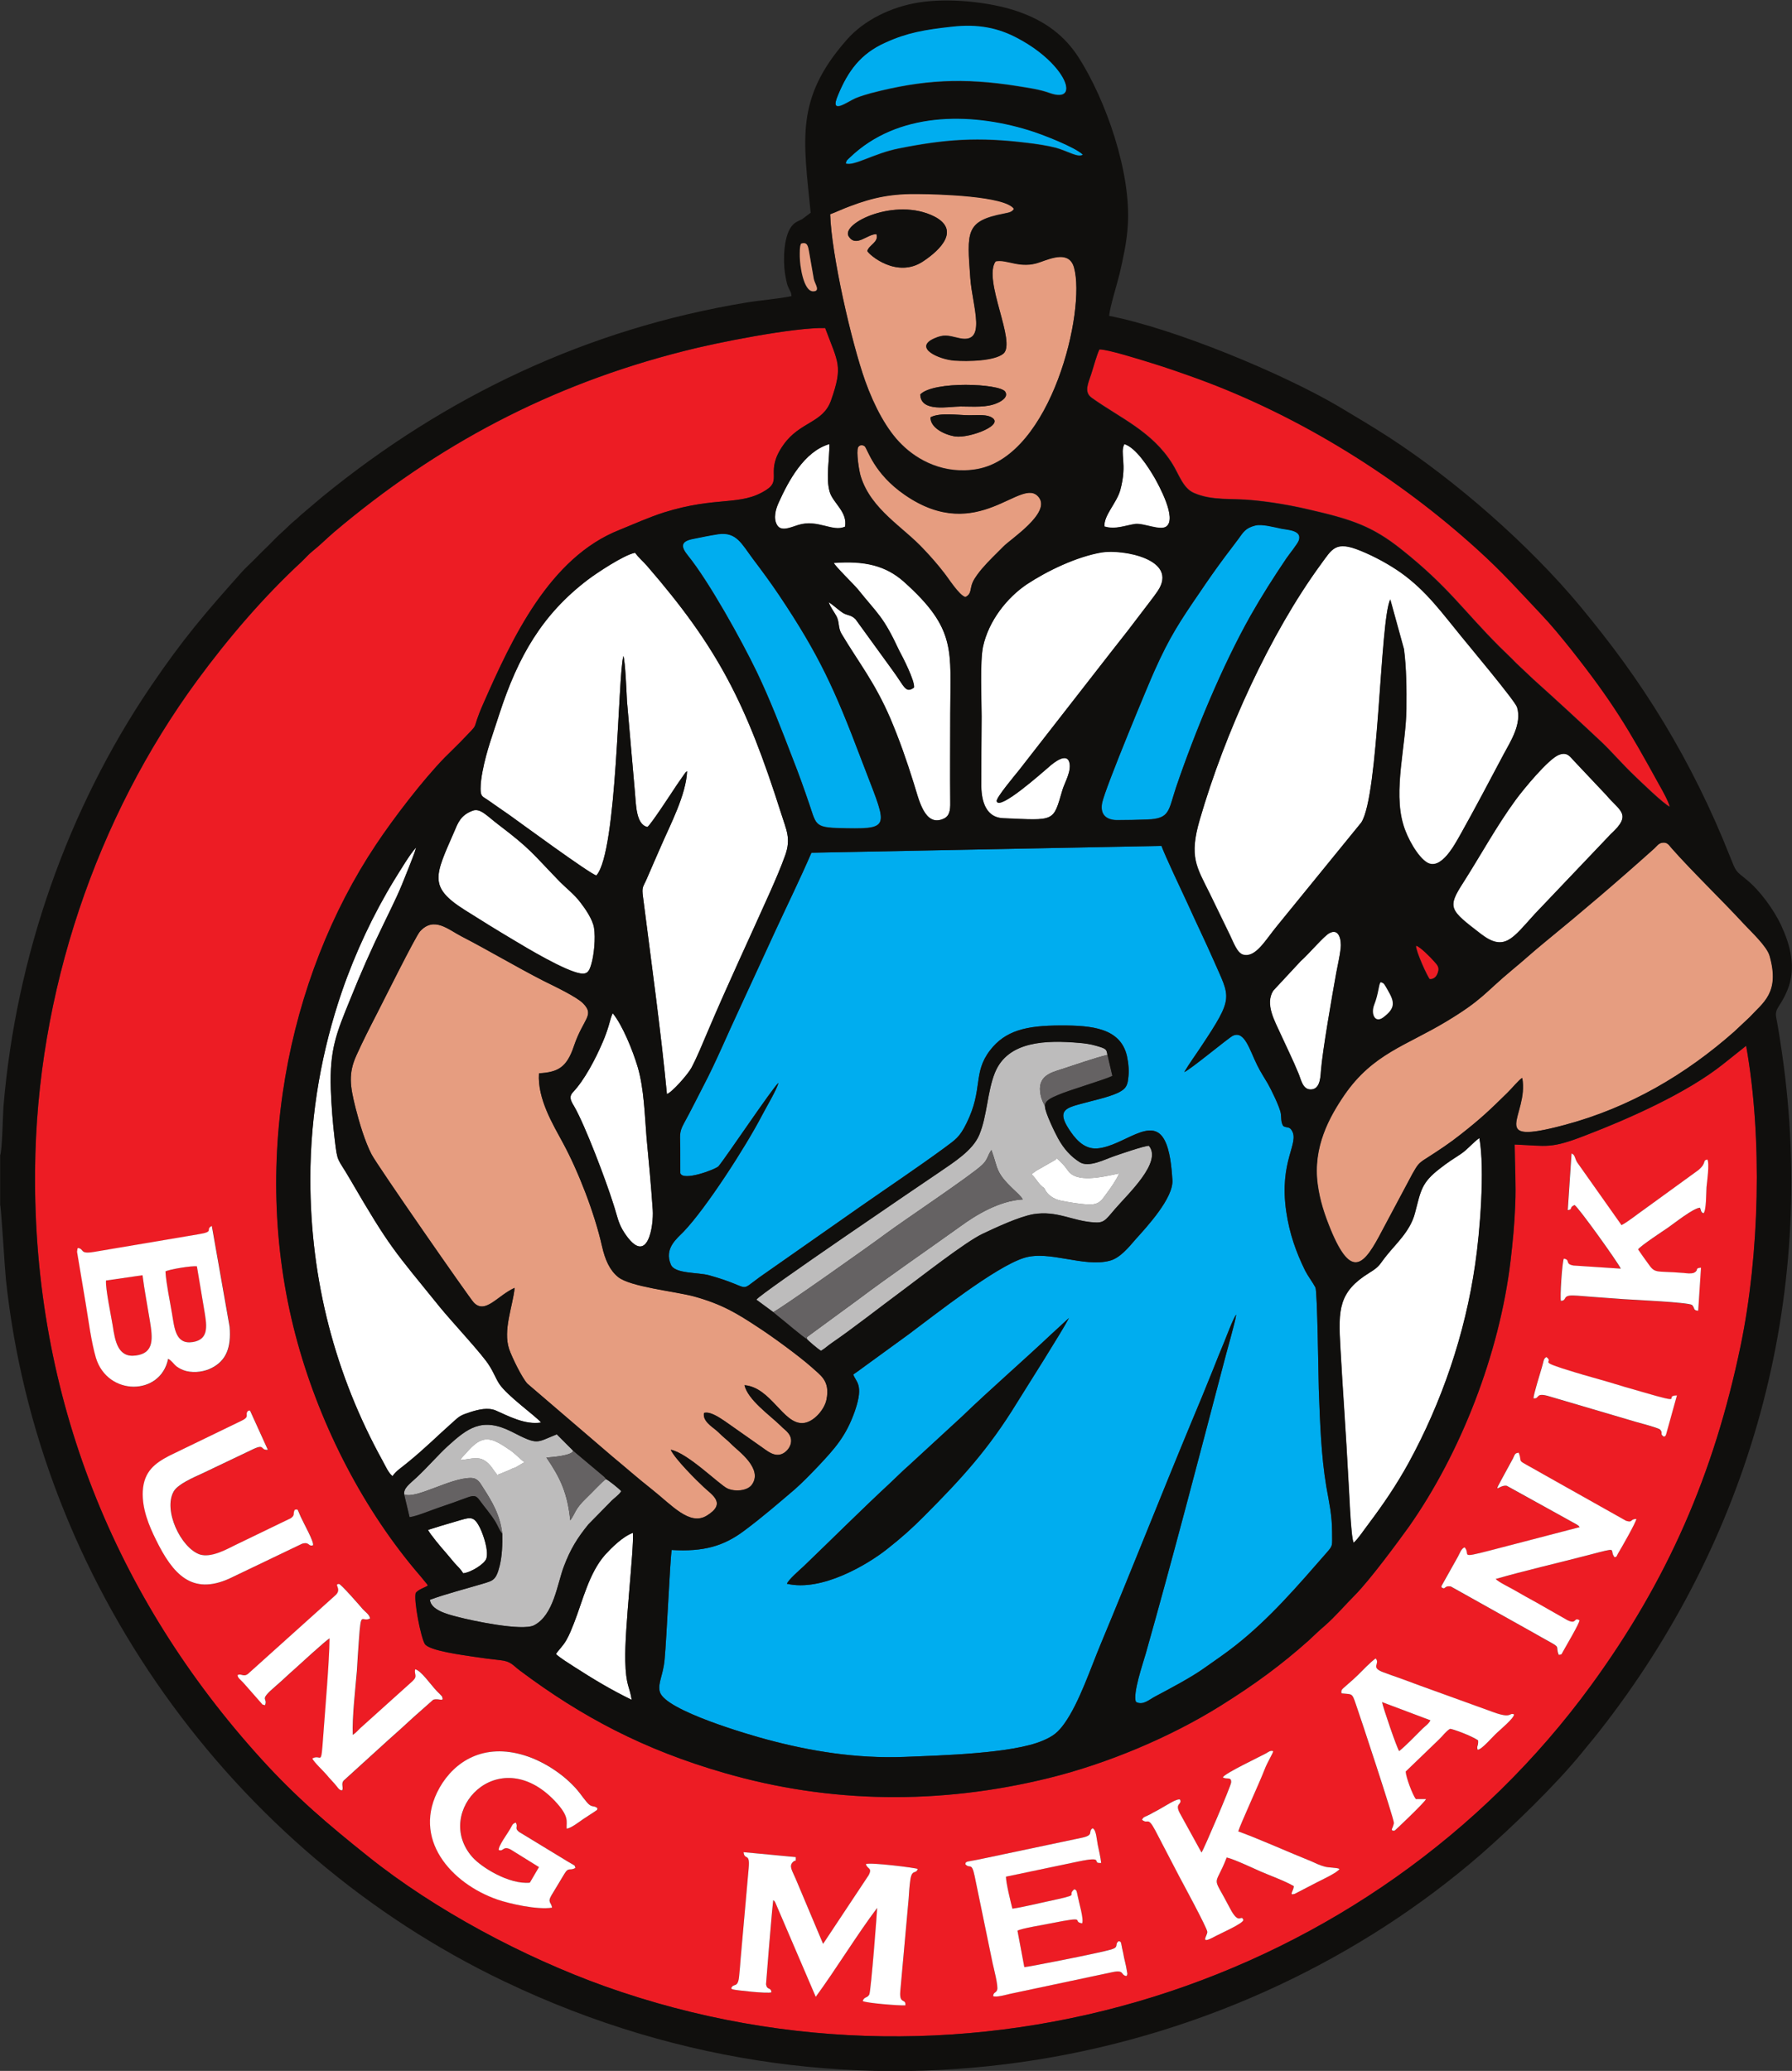 <?xml version="1.0" encoding="UTF-8" standalone="no"?>
<!-- Created with Inkscape (http://www.inkscape.org/) -->

<svg
   version="1.1"
   id="svg1"
   width="865.394"
   height="1000"
   viewBox="0 0 865.394 1000"
   sodipodi:docname="logoBm.svg"
   inkscape:version="1.4.2 (ebf0e940d0, 2025-05-08)"
   xmlns:inkscape="http://www.inkscape.org/namespaces/inkscape"
   xmlns:sodipodi="http://sodipodi.sourceforge.net/DTD/sodipodi-0.dtd"
   xmlns="http://www.w3.org/2000/svg"
   xmlns:svg="http://www.w3.org/2000/svg">
  <rect x="0" y="0" width="865.394" height="1000" fill="#333333" stroke="none"/>
  <defs
     id="defs1">
    <clipPath
       clipPathUnits="userSpaceOnUse"
       id="clipPath2">
      <path
         d="M 0,1190.55 H 793.7 V 0 H 0 Z"
         transform="translate(-442.897,-242.759)"
         id="path2" />
    </clipPath>
    <clipPath
       clipPathUnits="userSpaceOnUse"
       id="clipPath4">
      <path
         d="M 0,1190.55 H 793.7 V 0 H 0 Z"
         transform="translate(-271.198,-662.451)"
         id="path4" />
    </clipPath>
    <clipPath
       clipPathUnits="userSpaceOnUse"
       id="clipPath6">
      <path
         d="M 0,1190.55 H 793.7 V 0 H 0 Z"
         transform="translate(-604.047,-778.161)"
         id="path6" />
    </clipPath>
    <clipPath
       clipPathUnits="userSpaceOnUse"
       id="clipPath8">
      <path
         d="M 0,1190.55 H 793.7 V 0 H 0 Z"
         transform="translate(-721.27,-691.269)"
         id="path8" />
    </clipPath>
    <clipPath
       clipPathUnits="userSpaceOnUse"
       id="clipPath10">
      <path
         d="M 0,1190.55 H 793.7 V 0 H 0 Z"
         transform="translate(-151.274,-535.202)"
         id="path10" />
    </clipPath>
    <clipPath
       clipPathUnits="userSpaceOnUse"
       id="clipPath12">
      <path
         d="M 0,1190.55 H 793.7 V 0 H 0 Z"
         transform="translate(-588.703,-382.727)"
         id="path12" />
    </clipPath>
    <clipPath
       clipPathUnits="userSpaceOnUse"
       id="clipPath14">
      <path
         d="M 0,1190.55 H 793.7 V 0 H 0 Z"
         transform="translate(-483.029,-797.888)"
         id="path14" />
    </clipPath>
    <clipPath
       clipPathUnits="userSpaceOnUse"
       id="clipPath16">
      <path
         d="M 0,1190.55 H 793.7 V 0 H 0 Z"
         transform="translate(-468.635,-539.042)"
         id="path16" />
    </clipPath>
    <clipPath
       clipPathUnits="userSpaceOnUse"
       id="clipPath18">
      <path
         d="M 0,1190.55 H 793.7 V 0 H 0 Z"
         transform="translate(-214.075,-417.373)"
         id="path18" />
    </clipPath>
    <clipPath
       clipPathUnits="userSpaceOnUse"
       id="clipPath20">
      <path
         d="M 0,1190.55 H 793.7 V 0 H 0 Z"
         transform="translate(-674.725,-713.003)"
         id="path20" />
    </clipPath>
    <clipPath
       clipPathUnits="userSpaceOnUse"
       id="clipPath22">
      <path
         d="M 0,1190.55 H 793.7 V 0 H 0 Z"
         transform="translate(-404.381,-741.237)"
         id="path22" />
    </clipPath>
    <clipPath
       clipPathUnits="userSpaceOnUse"
       id="clipPath24">
      <path
         d="M 0,1190.55 H 793.7 V 0 H 0 Z"
         transform="translate(-219.377,-689.622)"
         id="path24" />
    </clipPath>
    <clipPath
       clipPathUnits="userSpaceOnUse"
       id="clipPath26">
      <path
         d="M 0,1190.55 H 793.7 V 0 H 0 Z"
         transform="translate(-278.107,-604.642)"
         id="path26" />
    </clipPath>
    <clipPath
       clipPathUnits="userSpaceOnUse"
       id="clipPath28">
      <path
         d="M 0,1190.55 H 793.7 V 0 H 0 Z"
         transform="translate(-247.138,-579.477)"
         id="path28" />
    </clipPath>
    <clipPath
       clipPathUnits="userSpaceOnUse"
       id="clipPath30">
      <path
         d="M 0,1190.55 H 793.7 V 0 H 0 Z"
         transform="translate(-659.373,-577.566)"
         id="path30" />
    </clipPath>
    <clipPath
       clipPathUnits="userSpaceOnUse"
       id="clipPath32">
      <path
         d="M 0,1190.55 H 793.7 V 0 H 0 Z"
         transform="translate(-411.273,-854.468)"
         id="path32" />
    </clipPath>
    <clipPath
       clipPathUnits="userSpaceOnUse"
       id="clipPath34">
      <path
         d="M 0,1190.55 H 793.7 V 0 H 0 Z"
         transform="translate(-425.922,-779.176)"
         id="path34" />
    </clipPath>
    <clipPath
       clipPathUnits="userSpaceOnUse"
       id="clipPath36">
      <path
         d="M 0,1190.55 H 793.7 V 0 H 0 Z"
         transform="translate(-285.998,-316.856)"
         id="path36" />
    </clipPath>
    <clipPath
       clipPathUnits="userSpaceOnUse"
       id="clipPath38">
      <path
         d="M 0,1190.55 H 793.7 V 0 H 0 Z"
         transform="translate(-578.531,-638.272)"
         id="path38" />
    </clipPath>
    <clipPath
       clipPathUnits="userSpaceOnUse"
       id="clipPath40">
      <path
         d="M 0,1190.55 H 793.7 V 0 H 0 Z"
         transform="translate(-351.094,-365.512)"
         id="path40" />
    </clipPath>
    <clipPath
       clipPathUnits="userSpaceOnUse"
       id="clipPath42">
      <path
         d="M 0,1190.55 H 793.7 V 0 H 0 Z"
         transform="translate(-547.571,-809.202)"
         id="path42" />
    </clipPath>
    <clipPath
       clipPathUnits="userSpaceOnUse"
       id="clipPath44">
      <path
         d="M 0,1190.55 H 793.7 V 0 H 0 Z"
         transform="translate(-322.309,-805.539)"
         id="path44" />
    </clipPath>
    <clipPath
       clipPathUnits="userSpaceOnUse"
       id="clipPath46">
      <path
         d="M 0,1190.55 H 793.7 V 0 H 0 Z"
         transform="translate(-420.021,-1018.329)"
         id="path46" />
    </clipPath>
    <clipPath
       clipPathUnits="userSpaceOnUse"
       id="clipPath48">
      <path
         d="M 0,1190.55 H 793.7 V 0 H 0 Z"
         transform="translate(-375.754,-960.901)"
         id="path48" />
    </clipPath>
    <clipPath
       clipPathUnits="userSpaceOnUse"
       id="clipPath50">
      <path
         d="M 0,1190.55 H 793.7 V 0 H 0 Z"
         transform="translate(-375.466,-808.666)"
         id="path50" />
    </clipPath>
    <clipPath
       clipPathUnits="userSpaceOnUse"
       id="clipPath52">
      <path
         d="M 0,1190.55 H 793.7 V 0 H 0 Z"
         transform="translate(-484.212,-808.738)"
         id="path52" />
    </clipPath>
    <clipPath
       clipPathUnits="userSpaceOnUse"
       id="clipPath54">
      <path
         d="M 0,1190.55 H 793.7 V 0 H 0 Z"
         transform="translate(-200.625,-388.1)"
         id="path54" />
    </clipPath>
    <clipPath
       clipPathUnits="userSpaceOnUse"
       id="clipPath56">
      <path
         d="M 0,1190.55 H 793.7 V 0 H 0 Z"
         transform="translate(-345.337,-479.398)"
         id="path56" />
    </clipPath>
    <clipPath
       clipPathUnits="userSpaceOnUse"
       id="clipPath58">
      <path
         d="M 0,1190.55 H 793.7 V 0 H 0 Z"
         transform="translate(-190.598,-403.004)"
         id="path58" />
    </clipPath>
    <clipPath
       clipPathUnits="userSpaceOnUse"
       id="clipPath60">
      <path
         d="M 0,1190.55 H 793.7 V 0 H 0 Z"
         transform="translate(-275.244,-409.361)"
         id="path60" />
    </clipPath>
    <clipPath
       clipPathUnits="userSpaceOnUse"
       id="clipPath62">
      <path
         d="M 0,1190.55 H 793.7 V 0 H 0 Z"
         transform="translate(-459.273,-565.62)"
         id="path62" />
    </clipPath>
    <clipPath
       clipPathUnits="userSpaceOnUse"
       id="clipPath64">
      <path
         d="M 0,1190.55 H 793.7 V 0 H 0 Z"
         transform="translate(-351.094,-365.512)"
         id="path64" />
    </clipPath>
    <clipPath
       clipPathUnits="userSpaceOnUse"
       id="clipPath68">
      <path
         d="M 0,1190.55 H 793.7 V 0 H 0 Z"
         transform="translate(-384.774,-924.168)"
         id="path68" />
    </clipPath>
    <clipPath
       clipPathUnits="userSpaceOnUse"
       id="clipPath70">
      <path
         d="M 0,1190.55 H 793.7 V 0 H 0 Z"
         transform="translate(-423.891,-858.993)"
         id="path70" />
    </clipPath>
    <clipPath
       clipPathUnits="userSpaceOnUse"
       id="clipPath72">
      <path
         d="M 0,1190.55 H 793.7 V 0 H 0 Z"
         transform="translate(-411.273,-854.468)"
         id="path72" />
    </clipPath>
    <clipPath
       clipPathUnits="userSpaceOnUse"
       id="clipPath74">
      <path
         d="M 0,1190.55 H 793.7 V 0 H 0 Z"
         transform="translate(-65.637,-492.615)"
         id="path74" />
    </clipPath>
    <clipPath
       clipPathUnits="userSpaceOnUse"
       id="clipPath76">
      <path
         d="M 0,1190.55 H 793.7 V 0 H 0 Z"
         transform="translate(-90.561,-496.423)"
         id="path76" />
    </clipPath>
    <clipPath
       clipPathUnits="userSpaceOnUse"
       id="clipPath78">
      <path
         d="M 0,1190.55 H 793.7 V 0 H 0 Z"
         transform="translate(-617.576,-304.798)"
         id="path78" />
    </clipPath>
    <clipPath
       clipPathUnits="userSpaceOnUse"
       id="clipPath80">
      <path
         d="M 0,1190.55 H 793.7 V 0 H 0 Z"
         transform="translate(-214.075,-417.373)"
         id="path80" />
    </clipPath>
    <clipPath
       clipPathUnits="userSpaceOnUse"
       id="clipPath82">
      <path
         d="M 0,1190.55 H 793.7 V 0 H 0 Z"
         transform="translate(-468.635,-539.042)"
         id="path82" />
    </clipPath>
    <clipPath
       clipPathUnits="userSpaceOnUse"
       id="clipPath84">
      <path
         d="M 0,1190.55 H 793.7 V 0 H 0 Z"
         transform="translate(-356.484,-921.729)"
         id="path84" />
    </clipPath>
    <clipPath
       clipPathUnits="userSpaceOnUse"
       id="clipPath86">
      <path
         d="M 0,1190.55 H 793.7 V 0 H 0 Z"
         transform="translate(-599.984,-617.641)"
         id="path86" />
    </clipPath>
    <clipPath
       clipPathUnits="userSpaceOnUse"
       id="clipPath88">
      <path
         d="M 0,1190.55 H 793.7 V 0 H 0 Z"
         transform="translate(-620.615,-619.008)"
         id="path88" />
    </clipPath>
    <clipPath
       clipPathUnits="userSpaceOnUse"
       id="clipPath90">
      <path
         d="M 0,1190.55 H 793.7 V 0 H 0 Z"
         transform="translate(-80.941,-494.83)"
         id="path90" />
    </clipPath>
    <clipPath
       clipPathUnits="userSpaceOnUse"
       id="clipPath92">
      <path
         d="M 0,1190.55 H 793.7 V 0 H 0 Z"
         transform="translate(-171.672,-342.188)"
         id="path92" />
    </clipPath>
    <clipPath
       clipPathUnits="userSpaceOnUse"
       id="clipPath94">
      <path
         d="M 0,1190.55 H 793.7 V 0 H 0 Z"
         transform="translate(-243.316,-240.214)"
         id="path94" />
    </clipPath>
    <clipPath
       clipPathUnits="userSpaceOnUse"
       id="clipPath96">
      <path
         d="M 0,1190.55 H 793.7 V 0 H 0 Z"
         transform="translate(-144.806,-396.554)"
         id="path96" />
    </clipPath>
    <clipPath
       clipPathUnits="userSpaceOnUse"
       id="clipPath98">
      <path
         d="M 0,1190.55 H 793.7 V 0 H 0 Z"
         transform="translate(-354.804,-250.93)"
         id="path98" />
    </clipPath>
    <clipPath
       clipPathUnits="userSpaceOnUse"
       id="clipPath100">
      <path
         d="M 0,1190.55 H 793.7 V 0 H 0 Z"
         transform="translate(-680.64,-391.203)"
         id="path100" />
    </clipPath>
    <clipPath
       clipPathUnits="userSpaceOnUse"
       id="clipPath102">
      <path
         d="M 0,1190.55 H 793.7 V 0 H 0 Z"
         transform="translate(-473.216,-249.074)"
         id="path102" />
    </clipPath>
    <clipPath
       clipPathUnits="userSpaceOnUse"
       id="clipPath104">
      <path
         d="M 0,1190.55 H 793.7 V 0 H 0 Z"
         transform="translate(-540.278,-261.709)"
         id="path104" />
    </clipPath>
    <clipPath
       clipPathUnits="userSpaceOnUse"
       id="clipPath106">
      <path
         d="M 0,1190.55 H 793.7 V 0 H 0 Z"
         transform="translate(-735.326,-520.803)"
         id="path106" />
    </clipPath>
    <clipPath
       clipPathUnits="userSpaceOnUse"
       id="clipPath108">
      <path
         d="M 0,1190.55 H 793.7 V 0 H 0 Z"
         transform="translate(-600.562,-315.904)"
         id="path108" />
    </clipPath>
    <clipPath
       clipPathUnits="userSpaceOnUse"
       id="clipPath110">
      <path
         d="M 0,1190.55 H 793.7 V 0 H 0 Z"
         transform="translate(-664.042,-443.24)"
         id="path110" />
    </clipPath>
  </defs>
  <sodipodi:namedview
     id="namedview1"
     pagecolor="#ffffff"
     bordercolor="#000000"
     borderopacity="0.25"
     inkscape:showpageshadow="2"
     inkscape:pageopacity="0.0"
     inkscape:pagecheckerboard="0"
     inkscape:deskcolor="#d1d1d1"
     inkscape:zoom="0.30451283"
     inkscape:cx="564.83664"
     inkscape:cy="699.47793"
     inkscape:window-width="1920"
     inkscape:window-height="1011"
     inkscape:window-x="0"
     inkscape:window-y="0"
     inkscape:window-maximized="1"
     inkscape:current-layer="layer-MC0">
    <inkscape:page
       x="0"
       y="0"
       inkscape:label="1"
       id="page1"
       width="865.394"
       height="1000"
       margin="214.932 22.167 214.933 28.271"
       bleed="0" />
  </sodipodi:namedview>
  <g
     id="layer-MC0"
     inkscape:groupmode="layer"
     inkscape:label="Layer 1"
     transform="translate(-374.406,-616.417)">
    <g
       id="g110"
       transform="matrix(0.864,0,0,0.864,349.982,430.737)">
      <path
         id="path1"
         d="m 0,0 c -0.017,-2.495 2.022,-10.884 2.695,-13.45 4.502,0.615 9.785,2.007 14.241,2.934 15.975,3.431 8.108,2.07 11.778,5.238 1.015,-0.417 0.887,-0.711 1.399,-3.023 0.503,-2.662 2.655,-9.708 1.807,-11.305 -4.631,0.782 3.206,3.31 -13.146,0 -2.791,-0.593 -12.233,-2.065 -13.946,-2.968 l 2.871,-15.385 c 1.408,0 32,6.03 36.51,7.478 3.414,0.999 1.224,2.046 3.055,3.406 0.927,-0.256 0.864,0.191 1.47,-2.935 0.256,-1.353 0.602,-2.783 0.857,-4.07 0.239,-1.145 0.503,-2.271 0.856,-3.623 l 0.449,-3.015 c -0.29,-1.191 0.23,-0.12 -0.443,-0.982 -2.525,0.472 -0.623,2.734 -5.915,1.614 L 1.847,-49.098 c -1.847,-0.397 -5.99,-1.638 -7.222,-1.023 0.176,1.808 1.137,1.224 1.664,2.583 0.601,1.479 -1.488,9.412 -1.869,11.267 L -13.137,0.23 c -1.288,6.19 -2.023,2.743 -3.928,5.007 0.425,1.071 0,0.566 1.007,1.071 0.121,0 1.592,0.318 1.738,0.318 1.183,0.217 2.437,0.48 3.678,0.697 l 42.089,8.883 c 5.877,1.186 2.712,2.553 4.878,4.054 1.446,-0.511 1.543,-3.549 2.153,-6.876 0.485,-2.327 1.325,-5.342 1.438,-7.661 -4.51,-0.31 2.127,3.063 -9.597,0.592 z M -110,10.241 -88.092,8.21 c -0.015,-2.688 0.12,-0.761 -1.223,-2.119 -1.768,-1.727 -0.248,-3.62 1.16,-6.988 l 11.505,-27.315 19.086,28.764 c 1.728,3.285 -0.6,2.542 -1.135,4.685 1.632,0.854 21.157,-1.584 21.718,-2.04 -0.704,-2.351 -2.462,0.159 -3.119,-4.764 -0.351,-2.441 -0.518,-5.2 -0.68,-7.719 l -3.51,-38.901 c -0.433,-5.539 2.414,-2.716 2.143,-5.81 -2.463,-0.179 -16.84,0.991 -17.911,1.902 0.736,1.869 1.935,1.063 2.782,2.655 0.721,1.503 3.35,35.238 3.302,36.317 -8.291,-10.985 -17.262,-25.651 -25.755,-37.237 l -16.919,39.397 c 0,0.079 -0.12,0.206 -0.144,0.264 -0.544,0.831 -0.032,0.183 -0.768,0.831 -0.735,-6.47 -1.183,-13.521 -1.807,-20.095 l -1.215,-15.215 c 0.527,-2.632 2.015,-1.015 2.287,-3.31 -1.135,-0.743 -15.465,0.886 -16.039,1.175 -0.721,0.222 -0.416,0.046 -0.833,0.51 0.833,2.407 2.776,-0.183 3.279,4.727 0.287,2.646 0.471,5.108 0.663,7.77 l 3.383,37.959 c 0.592,6.588 -1.759,2.973 -2.158,6.588 m -89.581,-12.786 3.823,6.533 -11.826,7.365 c -3.294,1.696 -2.975,-0.975 -5.014,-0.217 -0.4,1.488 3.935,7.318 4.758,8.836 0.863,1.479 0.863,2.207 2.375,2.671 1.087,-1.87 -0.688,-2.142 1.319,-3.884 l 20.582,-12.523 c 3.183,-1.905 2.67,-1.182 3.078,-2.583 -2.271,-1.408 -2.79,0.576 -4.566,-2.424 l -5.477,-9.099 c -1.751,-2.887 -0.112,-2.725 0.279,-5.157 -6.179,-0.983 -17.59,1.584 -22.875,3.456 -19.351,6.629 -36.415,25.442 -24.26,46.925 6.244,10.86 18.382,18.834 35.694,13.451 8.852,-2.718 18.039,-9.171 23.157,-15.967 1.015,-1.351 1.87,-2.512 2.886,-3.703 2.079,-2.487 2.911,-1.007 4.429,-2.487 -0.479,-1.238 0.401,-0.143 -1.119,-1.35 l -4.877,-3.198 c -1.728,-1.178 -5.085,-3.84 -6.926,-3.983 -0.247,3.014 1.44,4.924 -5.036,11.691 -23.821,24.931 -51.167,-4.711 -34.511,-23.637 3.646,-4.142 15.288,-11.564 24.107,-10.716 M 97.382,18.95 c 9.253,-3.367 21.149,-8.709 30.858,-12.642 1.671,-0.728 3.398,-1.496 5.212,-2.079 1.76,-0.576 5.254,-0.392 6.382,-1.032 -0.681,-1.495 -8.245,-4.948 -9.717,-5.742 l -8.995,-4.685 c -2.692,-0.878 -0.485,1.312 -0.447,3.222 -3.661,2.169 -9.522,4.238 -13.922,6.149 -3.429,1.512 -11.072,5.149 -14.216,5.901 -5.212,-13.513 -6.42,-6.299 1.343,-21.229 3.887,-7.589 4.605,-2.44 5.662,-4.822 0.577,-1.406 -10.307,-6.157 -11.627,-6.923 -7.131,-3.95 -3.423,0.096 -3.503,1.886 C 84.398,-21.621 73.57,-1.68 72.764,0 L 62.607,19.411 c -3.253,6.16 -2.934,2.257 -5.572,4.414 0.728,1.401 1.025,1.002 3.574,2.394 1.454,0.878 2.671,1.405 4.197,2.286 1.696,0.879 6.925,4.428 8.279,3.821 0.845,-2.254 -2.528,-1.414 -0.154,-5.83 l 9.045,-16.414 c 0.87,1.078 12.17,27.539 12.409,29.296 0.263,2.744 -1.998,1.169 -3.432,2.231 0.649,1.617 15.235,8.509 18.169,10.099 0.799,0.537 1.815,1.32 2.876,0.889 0.185,-0.593 -2.308,-4.406 -3.653,-7.845 C 106.443,39.699 98.055,21.451 97.382,18.95 m 115.646,49.062 c 0.193,-1.463 -5.901,-6.453 -7.155,-7.707 -2.015,-1.848 -6.404,-7.085 -8.108,-7.14 -0.585,1.622 0.351,1.351 0.183,3.909 -2.662,1.96 -10.985,4.965 -11.786,4.861 -1.798,-1.087 -2.926,-2.901 -4.564,-4.372 L 167.571,44.024 c 0.184,-2.711 2.934,-9.842 4.246,-11.539 l 4.287,0.025 c -0.538,-1.422 -12.868,-13.066 -12.897,-13.099 -0.418,-0.205 -0.256,-0.167 -0.514,-0.167 -1.543,-0.167 -0.67,1.016 -0.527,1.601 0.256,0.711 0.447,0.935 0.527,1.734 0,1.521 -14.191,44.547 -16,49.759 -1.63,4.852 -1.589,3.967 -5.98,4.476 -0.335,1.81 0.241,1.568 2.959,4.121 1.349,1.12 2.47,2.19 3.799,3.494 2.495,2.446 5.004,5.22 7.499,7.019 2.08,-2.287 -2.375,-3.67 3.095,-5.677 2.655,-1.007 5.004,-1.797 7.659,-2.822 5.311,-1.934 10.339,-3.727 15.713,-5.742 l 23.093,-8.354 c 7.642,-2.713 6.253,-0.042 8.498,-0.841 m -479.583,40.22 c -3.542,-1.814 -3.781,3.934 -4.669,-8.802 -0.28,-4.28 -0.616,-8.806 -0.857,-13.116 -0.646,-7.778 -2.038,-19.501 -1.726,-26.866 1.559,0.986 1.895,1.647 3.375,2.935 l 21.676,19.543 c 2.319,2.174 0.6,2.759 1.128,4.949 2.303,-0.297 6.573,-6.533 9.06,-9.141 0.839,-0.749 1.015,-0.92 1.63,-1.588 0.393,-0.448 0.56,-0.536 0.64,-0.992 0.824,-2.119 -1.719,-0.192 -3.821,-1.002 l -8.149,-7.268 c -3.366,-3.077 -7.196,-6.541 -10.818,-9.793 l -18.631,-16.937 c -1.064,-1.512 0.119,-2.703 -0.529,-3.999 -1.278,-0.183 -2.158,1.746 -3.166,2.737 -1.254,1.462 -2.102,2.19 -3.222,3.607 -1.463,1.756 -5.413,5.412 -6.093,7.002 3.831,2.168 3.566,-4.117 4.519,9.332 0.838,11.721 2.55,30.775 2.694,41.044 -1.631,-0.864 -13.114,-11.451 -14.961,-13.041 -2.59,-2.319 -4.638,-4.392 -7.212,-6.582 -8.044,-6.837 -3.622,-4.836 -4.895,-8.404 -1.494,0.338 -0.806,0.065 -1.814,1.161 l -7.197,8.13 c -1.118,1.303 -2.606,2.248 -2.493,3.376 1.694,0.848 2.646,-1.345 4.98,1.032 l 36.183,32.573 c 2.63,2.553 -1.024,4.496 1.35,4.535 0.792,0.063 8.916,-9.308 9.964,-10.579 1.127,-1.246 2.719,-2.143 3.054,-3.846 m 481.51,69.446 c 2.016,-5.204 -2.486,-1.639 10.253,-8.965 l 34.758,-19.582 c 2.975,-0.903 1.438,0.727 4.309,0.785 -0.28,-1.688 -6.131,-11.899 -7.77,-14.633 -0.681,-1.216 -0.33,-1.216 -1.392,-1.367 -2.511,3.223 2.621,4.397 -11.035,0.832 -12.562,-3.272 -26.77,-6.541 -38.812,-10.011 1.735,-1.599 6.149,-3.615 8.29,-4.91 2.975,-1.76 5.838,-3.31 8.789,-4.932 l 12.882,-7.334 c 4.179,-2.166 2.709,1.344 5.173,-0.114 0.511,-0.623 -6.03,-11.519 -6.862,-13.062 -0.807,-1.466 -0.359,-1.195 -1.806,-1.466 -1.521,3.849 0.999,2.871 -3.958,5.559 -2.278,1.294 -4.309,2.34 -6.469,3.703 l -34.8,19.405 c -2.943,0.544 -2.141,-1.567 -3.867,-0.392 l -0.083,0.392 c 0,0 0,0.151 0.083,0.151 v 0.24 l 6.804,12.09 c 0.703,1.216 1.351,3.414 2.814,3.958 2.695,-2.989 -2.735,-4.726 10.716,-1.334 l 37.563,9.794 c -0.113,0.113 -0.264,0.409 -0.264,0.247 0,0 0.264,0.258 -2.528,1.759 l -27.857,15.361 c -4.013,0.576 -7.228,-6.981 2.64,11.435 0.799,1.534 0.736,2.286 2.429,2.391 m -513.046,-23.883 c 1.463,0.046 0.719,0.999 2.495,-3.056 1.183,-2.632 5.645,-10.515 5.117,-11.866 -2.055,-0.672 -1.351,1.567 -4.534,0.736 l -30.655,-14.704 c -15.561,-6.967 -23.525,1.685 -30.706,16.375 -2.767,5.614 -5.86,12.8 -5.485,20.326 0.472,8.306 5.245,11.674 10.954,14.729 l 30.449,14.751 c 3.95,1.831 1.063,2.583 2.854,4.205 1.168,0.083 0.496,0.288 1.225,-1.07 l 6.955,-15.303 c -3.502,-0.296 -0.767,3.006 -7.084,-0.184 l -20.205,-9.637 c -3.975,-1.83 -10.372,-4.532 -12.179,-7.636 -4.502,-7.779 2.975,-23.636 10.907,-26.378 4.733,-1.601 11.331,2.094 14.833,3.846 l 23.404,11.314 c 1.935,1.471 0.631,1.727 1.655,3.552 m 519.237,46.8 c 0,1.463 2.766,10.194 3.532,12.906 0.818,2.772 0.593,3.596 1.88,4.276 3.695,-2.813 -5.358,-1.182 11.929,-6.374 4.719,-1.405 9.404,-2.692 14.034,-4.067 4.686,-1.354 9.355,-2.792 14.074,-4.142 19.406,-5.638 8.539,-1.647 14.745,-1.488 l -4.592,-16.384 c -0.64,-1.136 0.321,-0.2 -0.911,-0.936 -1.911,1.153 -0.176,1.471 -1.598,2.984 -0.823,0.782 -8.899,2.862 -10.411,3.34 L 227.9,201.267 c -6.253,1.927 -3.95,-1.112 -6.754,-0.672 m -610.144,62.912 c 2.888,-0.505 0.512,-2.671 6.757,-1.655 l 43.835,7.403 c 6.955,1.128 2.518,1.968 5.517,3.472 l 7.493,-42.244 c 0.71,-8.923 -1.593,-14.21 -7.493,-17.262 -2.999,-1.496 -6.989,-2.207 -10.587,-1.345 -1.736,0.426 -2.887,1.057 -4.054,2.015 -1.471,0.999 -2.079,2.352 -3.678,3.206 -3.095,-15.591 -25.372,-15.83 -30.29,0.441 -1.983,6.709 -3.086,15.608 -4.284,22.821 l -3.599,21.405 c 0,0.864 -0.056,-0.121 0.071,0.727 0.105,0.961 -0.071,0.401 0.312,1.016 m 681.452,14.537 c -1.241,0.447 -0.928,1.128 -1.529,2.327 -2.78,-0.138 -10.784,-6.574 -13.354,-8.317 -1.966,-1.392 -11.64,-7.7 -12.551,-9.162 1.223,-1.913 2.582,-3.519 3.941,-5.575 3.373,-4.853 2.926,-3.286 15.192,-4.301 1.359,-0.151 3.127,-0.393 4.326,0.112 2.111,1.088 0.072,1.911 2.888,2.111 l -1.073,-17.919 c -2.342,0 -1.367,0.896 -2.671,2.295 -2.053,1.142 -23.971,2.103 -28.289,2.4 -4.734,0.376 -9.45,0.718 -14.185,1.029 -2.432,0.178 -4.878,0.434 -7.26,0.546 -4.869,0.135 -2.495,-2.113 -5.262,-2.273 -0.464,0.904 0.48,16.376 1.232,17.713 3.039,-0.53 0.214,-2.232 4.077,-2.904 l 19.798,-1.255 c -1.167,2.6 -17.847,25.972 -19.415,26.699 -2.541,-1.199 -0.43,-1.846 -2.821,-2.215 l 1.592,23.788 c 1.573,-0.577 1.271,-2.024 2.471,-3.75 l 18.469,-26.315 c 2.529,1.208 6.822,4.727 9.3,6.47 3.27,2.31 6.006,4.331 9.171,6.571 l 13.793,10.052 c 3.67,3.135 1.559,3.949 3.727,4.446 1.024,-1.457 -0.167,-9.796 -0.242,-11.539 -0.205,-2.478 -0.159,-9.802 -1.325,-11.034 M -242.391,121.977 c -0.336,0.776 -0.112,0.336 -0.783,1.176 l -2.207,2.694 c -23.701,27.387 -41.803,62.627 -51.583,97.879 -20.565,74.108 -4.278,153.308 32.824,208.889 7.388,11.114 19.59,27.042 28.834,36.556 2.742,2.775 4.349,4.222 6.485,6.42 9.331,9.813 3.918,3.096 9.667,16.104 12.073,27.427 27.778,61.378 57.195,72.949 6.037,2.454 12.29,5.269 18.574,7.292 22.278,6.972 32.041,2.518 42.771,9.356 7.061,4.397 -0.672,7.667 7.324,18.974 7.005,9.907 16.64,9.019 20.015,18.75 5.045,14.442 2.973,15.546 -2.502,30.25 -13.011,0.328 -45.995,-6.197 -59.339,-9.684 -56.141,-14.224 -103.452,-39.396 -146.631,-75.922 -3.182,-2.742 -5.79,-5.413 -9.019,-7.979 -1.752,-1.416 -2.895,-2.823 -4.502,-4.351 -15.945,-14.745 -30.81,-32.079 -43.882,-49.888 -42.116,-57.379 -67.294,-130.756 -67.927,-205.321 -0.886,-95.12 33.767,-179.566 94.849,-246.805 14.706,-16.213 28.17,-27.585 44.778,-40.851 28.058,-22.491 65.215,-42.265 99.438,-54.524 153.244,-54.477 321.798,0.705 413.378,126.208 31.942,43.795 51.524,88.446 62.728,142.459 7.85,37.844 9.234,86.9 2.303,125.72 l -9.628,-7.669 c -15.144,-12.072 -39.236,-22.805 -57.748,-29.905 -14.775,-5.748 -15.84,-4.381 -29.696,-3.829 0.079,-8.404 0.607,-16.614 0.231,-25.412 -0.294,-7.892 -1.03,-15.52 -1.95,-23.381 -4.655,-39.004 -20.926,-80.559 -42.564,-111.375 -4.707,-6.533 -16.238,-22.206 -22.579,-28.635 -4.622,-4.644 -8.109,-8.882 -12.835,-13.032 -2.319,-1.936 -4.381,-3.997 -6.755,-6.19 C 115.383,88.676 104.444,80.639 90.171,71.707 69.094,58.498 42.578,47.359 18.022,41.313 -27.603,30.072 -73.715,30.575 -118.173,43.481 c -33.735,9.739 -59.746,23.532 -85.525,42.833 -2.975,2.169 -3.718,3.975 -8.388,4.423 -3.99,0.417 -7.277,0.872 -11.195,1.454 -3.726,0.593 -18.838,2.471 -20.397,5.4 -1.663,2.821 -4.671,18.077 -3.782,21.341 1.255,1.526 3.438,2.061 5.069,3.045"
         style="fill:#ed1c24;fill-opacity:1;fill-rule:evenodd;stroke:none"
         transform="matrix(1.333,0,0,-1.333,590.529,1263.722)"
         clip-path="url(#clipPath2)" />
      <path
         id="path3"
         d="m 0,0 c 8.859,9.78 9.012,84.382 11.346,92.01 0.808,-2.791 1.279,-14.992 1.487,-18.942 L 16.144,35.109 C 16.64,30.001 16.52,21.316 21.421,20.325 23.02,21.55 31.617,34.774 33.807,38.06 l 2.959,4.263 c 0.751,1.032 0.416,0.68 1.271,1.408 C 37.661,33.879 30.881,21.044 27.41,13.002 25.316,8.204 23.293,3.645 21.149,-1.367 c -1.575,-3.632 -2.19,-3.27 -1.575,-7.757 3.375,-26.491 7.548,-56.618 10.011,-82.535 2.143,0.729 8.684,8.124 10.267,10.996 2.463,4.66 4.55,9.85 6.653,14.792 8.987,21.165 17.287,38.652 26.451,59.187 2.182,4.949 4.349,9.914 6.244,15.206 2.487,7.046 0.44,10.541 -1.671,17.321 C 62.808,72.228 50.982,95.48 21.214,129.84 c -1.808,2.03 -3.551,3.501 -5.006,5.468 -4.718,-0.895 -16.32,-8.674 -19.821,-11.331 -18.999,-14.471 -29.179,-31.967 -37.063,-56.25 -2.494,-7.829 -5.429,-15.473 -7.036,-23.996 -0.456,-2.287 -0.847,-5.015 -0.847,-7.381 0,-3.414 0.894,-3.206 3.101,-4.757 3.079,-2.111 5.902,-4.183 9.02,-6.278 C -33.423,23.188 -2.455,0.417 0,0"
         style="fill:#ffffff;fill-opacity:1;fill-rule:evenodd;stroke:none"
         transform="matrix(1.333,0,0,-1.333,361.598,704.132)"
         clip-path="url(#clipPath4)" />
      <path
         id="path5"
         d="M 0,0 5.742,-20.836 C 6.767,-28.561 6.868,-37.843 6.767,-45.905 6.604,-61.353 1.2,-79.982 5.413,-94.256 c 1.608,-5.764 6.198,-13.801 10.06,-16.071 5.869,-3.392 11.619,7.732 13.76,11.441 6.327,11.267 12.196,22.469 18.361,34.072 2.671,5.003 7.732,12.656 5.58,19.645 -0.782,2.64 -20.949,26.644 -23.131,29.394 -8.213,9.969 -14.745,19.277 -25.524,26.977 -4.815,3.392 -10.875,6.766 -17.008,9.253 -10.545,4.326 -11.865,0.719 -16.609,-5.71 -21.275,-29.098 -40.196,-70.598 -50.797,-107.123 -4.509,-15.537 -1.399,-19.654 4.157,-30.847 l 8.55,-17.608 c 1.317,-2.688 2.956,-7.412 5.434,-8.092 5.278,-1.504 9.397,6.11 14.266,12.011 l 35.35,43.41 C -4.718,-82.063 -4.31,-8.619 0,0"
         style="fill:#ffffff;fill-opacity:1;fill-rule:evenodd;stroke:none"
         transform="matrix(1.333,0,0,-1.333,805.396,549.853)"
         clip-path="url(#clipPath6)" />
      <path
         id="path7"
         d="m 0,0 c -0.497,2.19 -3.327,7.299 -4.447,9.22 -12.92,23.49 -19.452,34.637 -37.132,56.986 -4.231,5.262 -8.134,10.044 -12.259,14.378 -9.467,10.019 -16.288,17.751 -26.809,27.258 -32.777,29.801 -73.836,55.675 -116.871,71.459 -6.516,2.351 -13.417,4.799 -20.205,6.869 -3.886,1.192 -18.072,5.693 -21.454,5.582 -1.144,-2.271 -2.519,-7.508 -3.456,-10.355 -1.133,-3.647 -3.244,-7.444 0.154,-9.922 11.787,-8.46 25.426,-14.05 33.935,-27.82 2.638,-4.19 4.381,-10.123 8.962,-12.098 7.652,-3.381 16.112,-2.159 24.533,-3.038 7.939,-0.736 16.113,-2.151 23.411,-3.862 18.369,-4.197 26.771,-7.06 38.829,-16.592 19.992,-15.87 25.948,-25.571 41.387,-41.002 2.407,-2.408 4.502,-4.271 6.926,-6.821 l 7.268,-6.86 c 10.036,-9.019 19.255,-17.512 28.61,-26.301 3.837,-3.604 8.836,-9.393 13.584,-13.911 C -12.698,10.922 -2.224,0.744 0,0"
         style="fill:#ed1c24;fill-opacity:1;fill-rule:evenodd;stroke:none"
         transform="matrix(1.333,0,0,-1.333,961.693,665.708)"
         clip-path="url(#clipPath8)" />
      <path
         id="path9"
         d="m 0,0 c 0,-42.395 10.411,-82.118 30.337,-118.211 0.92,-1.657 2.551,-5.31 4.134,-6.356 1.583,2.269 3.838,3.603 6.149,5.539 7.715,6.269 12.138,10.858 19.238,17.16 2.719,2.446 3.039,2.784 7.493,4.214 3.118,0.968 7.116,1.981 10.419,0.585 5.077,-2.207 12.249,-6.158 18.998,-5.032 -2.319,2.775 -14.113,11.092 -17.52,16.17 -1.478,2.286 -2.494,5.062 -4.165,7.612 -2.487,4.326 -16.024,18.733 -20.846,24.706 C 35.015,-29.815 33.663,-29.337 16.6,0 11.314,9.132 11.427,6.485 10.25,16.384 9.404,23.438 8.86,30.465 8.596,37.524 8.004,54.414 11.107,61.507 16.6,75.02 c 4.302,10.753 9.012,21.454 14.018,31.665 5.149,10.688 6.309,12.706 10.618,23.753 0.991,2.641 2.414,5.935 3.141,8.542 -2.294,-2.193 -6.98,-10.123 -9.13,-13.529 C 26.443,111.049 18.831,94.856 13.187,78.435 4.95,54.343 0,27.827 0,0"
         style="fill:#ffffff;fill-opacity:1;fill-rule:evenodd;stroke:none"
         transform="matrix(1.333,0,0,-1.333,201.699,873.797)"
         clip-path="url(#clipPath10)" />
      <path
         id="path11"
         d="m 0,0 c 1.664,1.312 4.773,5.981 6.357,8.021 6.085,8.122 11.482,16 16.672,25.403 13.849,25.33 23.716,53.931 27.946,83.389 1.965,13.195 4.126,39.924 1.735,52.855 -2.688,-1.863 -4.869,-4.751 -7.837,-6.725 -3.197,-2.064 -5.701,-3.694 -8.563,-5.942 -8.043,-6.148 -8.109,-9.355 -10.634,-18.888 C 23.699,130.567 17.663,125.298 13.834,120.444 10.7,116.629 11.202,115.998 6.566,113.159 -6.308,105.219 -6.494,97.8 -5.588,82.176 -5.078,73.082 -4.526,64.057 -3.911,54.892 -3.302,45.768 -2.758,36.342 -2.256,27.163 -2.022,25.14 -1.254,1.839 0,0"
         style="fill:#ffffff;fill-opacity:1;fill-rule:evenodd;stroke:none"
         transform="matrix(1.333,0,0,-1.333,784.937,1077.097)"
         clip-path="url(#clipPath12)" />
      <path
         id="path13"
         d="m 0,0 c -10.587,-1.824 -22.846,-7.749 -31.347,-13.362 -8.251,-5.558 -15.959,-15.193 -18.366,-26.09 -1.342,-6.294 -0.614,-22.022 -0.614,-29.378 -0.058,-9.843 -0.146,-19.615 -0.121,-29.417 0.121,-6.741 2.319,-12.922 9.074,-13.211 22.118,-0.919 20.943,-1.773 24.989,12.003 0.958,3.11 4.11,8.252 2.71,11.883 -1.655,4.03 -8.226,-2.168 -9.171,-3.008 -1.967,-1.614 -20.005,-17.806 -21.149,-13.735 -0.368,1.366 7.925,11.185 9.363,13.007 l 38.916,49.959 c 4.39,5.51 8.789,11.189 13.066,16.882 2.111,2.829 4.159,5.316 6.157,8.242 C 32.543,-2.775 8.674,1.447 0,0"
         style="fill:#ffffff;fill-opacity:1;fill-rule:evenodd;stroke:none"
         transform="matrix(1.333,0,0,-1.333,644.039,523.55)"
         clip-path="url(#clipPath14)" />
      <path
         id="path15"
         d="m 0,0 c 3.527,-5.742 14.24,-3.104 21.709,-1.551 -1.23,-2.849 -3.485,-6.014 -5.157,-8.246 -1.974,-2.695 -3.039,-5.077 -7.955,-4.748 -3.67,0.167 -7.669,0.895 -11.201,1.567 -3.097,0.64 -5.823,2.391 -7.022,5.196 -2.792,2.04 -3.039,3.67 -5.413,5.927 l 1.974,1.413 c 0.104,0.083 0.159,0.154 0.254,0.154 l 7.214,4.125 c 0.975,0.648 0.24,-0.343 1.079,0.999 C -2.862,3.494 -1.479,2.045 0,0 m -123.298,-59.644 c 1.919,0.552 42.522,29.283 47.08,32.769 7.486,5.556 36.198,24.715 40.549,28.961 2.382,2.248 2.11,3.791 3.845,6.189 2.863,-7.852 1.551,-9.156 9.124,-16.376 1.224,-1.207 3.541,-3.183 3.991,-4.341 -9.955,-0.536 -19.895,-6.725 -26.035,-11.21 -14.331,-10.291 -29.067,-20.327 -43.34,-31.042 l -20.229,-14.817 c -1.439,-1.238 -0.68,-0.168 -0.912,-1.367 0.688,-0.903 4.838,-4.351 5.933,-5.004 1.727,0.975 2.903,2.191 4.51,3.278 8.196,5.563 20.965,15.56 29.258,21.684 7.564,5.583 26.72,20.663 34.022,24.1 5.413,2.552 15.089,7.109 21.286,8.229 9.906,1.584 16.176,-2.808 25.195,-3.439 4.277,-0.327 4.798,0.585 9.012,5.574 5.526,6.429 19.908,19.67 14.24,26.546 C 32.233,10.09 22.094,6.571 19.647,5.731 15.665,4.372 9.045,0.832 5.229,3.214 1.463,5.572 -1.463,8.836 -3.862,13.2 c -1.271,2.286 -5.446,10.859 -5.5,13.378 l -1.057,2.224 c -0.335,0.837 -0.632,1.726 -0.782,2.542 -1.705,8.083 4.548,9.426 8.597,10.77 6.169,1.974 13.4,4.581 19.468,6.086 -0.518,2.303 -0.136,2.5 -4.869,3.845 -2.272,0.656 -4.517,0.983 -6.917,1.184 -13.826,1.199 -29.976,0.894 -35.406,-12.473 -3.231,-7.902 -3.231,-18.127 -6.612,-26.173 -2.775,-6.524 -10.612,-11.369 -16.736,-15.591 -6.686,-4.517 -74.643,-50.576 -76.706,-53.423 z"
         style="fill:#bdbcbc;fill-opacity:1;fill-rule:evenodd;stroke:none"
         transform="matrix(1.333,0,0,-1.333,624.846,868.677)"
         clip-path="url(#clipPath16)" />
      <path
         id="path17"
         d="m 0,0 c 0.696,1.082 1.759,2.056 2.646,3.063 6.765,7.862 10.147,6.708 18.335,1.057 2.487,-1.721 4.287,-3.879 6.149,-5.119 -0.504,-0.335 0,0 -0.719,-0.223 l -2.079,-1.24 c -1.848,-1.225 -1.551,-0.544 -3.599,-1.68 l -3.102,-1.295 c -0.135,-0.081 -0.488,-0.167 -0.639,-0.255 -1.344,-0.72 -0.409,0.655 -1.064,-0.863 -2.016,2.037 -2.871,4.669 -5.686,6.349 C 7.229,1.721 3.438,0.129 0,0 m -23.477,-14.369 c 4.838,-2.245 19.295,6.967 28.098,6.846 2.911,-0.055 3.83,-2.262 5.046,-4.101 3.798,-5.877 7.116,-11.452 8.004,-19.223 0.088,-4.718 -0.04,-9.069 -1.088,-13.491 -1.543,-6.22 -2.903,-6.22 -7.108,-7.523 -7.005,-2.095 -15.544,-4.277 -22.157,-6.725 0.471,-4.302 7.229,-6.053 11.443,-7.123 5.981,-1.617 27.201,-6.102 32.208,-3.591 8.284,4.231 9.747,17.343 12.505,24.619 2.798,7.406 5.645,11.946 10.275,17.671 l 9.163,9.339 c 1.527,1.696 3.526,2.816 4.662,4.622 -1.015,1.128 -5.414,4.669 -6.405,5.037 -1.48,-0.854 -6.157,-6.011 -8.131,-7.82 -5.19,-4.987 -4.567,-6.388 -6.853,-9.467 C 45,-13.76 42.003,-7.482 36.198,1.023 38.804,1.232 46.712,1.831 47.456,3.854 L 40.54,10.787 C 31.719,7.285 32.879,6.086 21.509,11.945 9.139,18.144 3.095,13.37 -5.293,5.751 c -3.814,-3.503 -8.276,-8.66 -12.899,-12.986 -3.166,-2.952 -5.524,-4.51 -5.285,-7.134"
         style="fill:#bdbcbc;fill-opacity:1;fill-rule:evenodd;stroke:none"
         transform="matrix(1.333,0,0,-1.333,285.434,1030.903)"
         clip-path="url(#clipPath18)" />
      <path
         id="path19"
         d="m 0,0 c -4.375,-1.713 -14.857,-14.435 -18.16,-18.958 -7.963,-10.892 -14.65,-23.173 -21.814,-34.424 -7.018,-10.843 -5.868,-11.561 7.335,-21.75 9.89,-7.549 13.28,-1.752 22.508,8.38 l 31.937,33.566 c 9.178,8.373 3.653,9.685 -1.84,16.281 L 6.453,-2.583 C 4.845,-0.977 3.67,1.477 0,0"
         style="fill:#ffffff;fill-opacity:1;fill-rule:evenodd;stroke:none"
         transform="matrix(1.333,0,0,-1.333,899.633,636.729)"
         clip-path="url(#clipPath20)" />
      <path
         id="path21"
         d="m 0,0 c -3.615,-2.641 -4.008,0.486 -9.037,7.29 l -15.496,21.366 c -2.143,2.16 -3.694,1.321 -6.069,3.19 -1.591,1.144 -3.629,3.016 -5.173,3.952 0.576,-1.943 2.246,-4.048 3.262,-5.918 1.231,-2.344 0.672,-4.831 2.014,-7.196 7.293,-12.251 13.906,-20.246 20.543,-35.574 3.91,-9.267 6.788,-17.479 9.882,-27.388 2.072,-6.492 4.446,-18.317 12.403,-14.767 2.534,1.078 2.935,3.54 2.863,6.933 -0.121,12.377 0,24.836 0,37.179 0,26.403 2.869,35.359 -19.495,55.35 -7.549,6.676 -16.32,8.819 -29.329,7.829 0.335,-1.153 8.331,-8.957 10.034,-10.996 8.66,-10.788 10.612,-11.249 17.391,-25.78 C -4.75,12.824 0.447,2.629 0,0"
         style="fill:#ffffff;fill-opacity:1;fill-rule:evenodd;stroke:none"
         transform="matrix(1.333,0,0,-1.333,539.175,599.084)"
         clip-path="url(#clipPath22)" />
      <path
         id="path23"
         d="m 0,0 c -5.149,-1.855 -6.261,-5.27 -7.796,-8.852 -7.996,-18.39 -10.962,-23.068 4.39,-32.776 6.884,-4.365 13.657,-8.548 20.75,-12.762 5.164,-3.109 21.293,-12.793 27.738,-13.847 3.102,-0.538 3.797,1.126 4.573,3.683 1.191,3.832 1.903,11.164 1.191,15.444 -0.6,3.669 -3.862,8.266 -5.805,10.754 -2.415,3.213 -5.677,5.701 -8.443,8.467 C 24.652,-17.559 24.508,-16.304 10.627,-5.75 6.029,-2.272 3.15,1.2 0,0"
         style="fill:#ffffff;fill-opacity:1;fill-rule:evenodd;stroke:none"
         transform="matrix(1.333,0,0,-1.333,292.502,667.904)"
         clip-path="url(#clipPath24)" />
      <path
         id="path25"
         d="m 0,0 c -0.336,-0.45 0.04,0.335 -0.449,-0.849 -0.671,-1.638 -1.423,-5.804 -3.877,-11.372 -2.942,-6.867 -7.548,-15.711 -12.386,-20.819 -1.83,-1.952 -0.919,-3.606 0.416,-5.822 4.629,-7.933 13.433,-31.247 16.536,-41.162 1.671,-5.032 1.911,-7.933 4.645,-12.05 9.732,-14.698 12.29,3.094 11.843,9.673 -0.688,10.035 -1.639,20.296 -2.599,30.353 -0.783,9.763 -1.071,20.446 -3.663,29.411 C 8.339,-15.473 4.03,-4.943 0,0"
         style="fill:#ffffff;fill-opacity:1;fill-rule:evenodd;stroke:none"
         transform="matrix(1.333,0,0,-1.333,370.809,781.211)"
         clip-path="url(#clipPath26)" />
      <path
         id="path27"
         d="m 0,0 c 7.653,0.56 11.563,2.08 14.696,11.586 3.951,11.569 8.724,12.689 3.847,17.734 -2.679,2.776 -12.138,7.247 -16.744,9.534 -11.203,5.731 -23.531,13.065 -34.062,18.478 -5.751,2.926 -11.738,8.706 -17.64,2.19 -1.904,-2.143 -15.479,-29.496 -18.039,-34.454 -2.982,-5.783 -5.956,-11.619 -8.644,-17.583 -3.398,-7.54 -2.639,-12.739 -0.351,-21.893 1.639,-6.428 3.95,-14.16 6.74,-19.552 2.343,-4.556 41.052,-60.217 42.851,-62.127 4.87,-5.053 9.931,2.935 17.143,6.157 -0.863,-8.084 -4.965,-17.696 -2.311,-25.668 1.191,-3.455 5.413,-12.129 7.668,-14.506 l 35.711,-30.616 c 5.517,-4.549 10.587,-9.066 16.344,-13.585 8.539,-6.749 15.935,-15.519 23.116,-11.146 8.555,5.19 2.142,8.772 -1.296,12.05 -2.862,2.637 -12.05,11.77 -13.784,15.601 7.084,-1.311 20.277,-14.569 23.732,-16.224 3.166,-1.463 8.395,-1.057 10.267,1.534 4.925,6.741 -5.973,14.394 -8.013,16.505 -1.542,1.502 -2.127,2.069 -3.606,3.302 -1.207,0.983 -2.103,2.039 -3.365,3.085 -1.793,1.504 -5.766,3.966 -5.062,7.23 2.718,0.766 6.708,-2.135 8.771,-3.478 l 15.248,-10.716 c 2.152,-1.421 5.565,-4.74 9.172,-2.766 2.591,1.432 4.781,5.245 2.142,8.501 -0.911,1.19 -1.935,1.751 -3.262,3.156 -4.589,4.463 -13.609,10.749 -15.112,16.936 11.034,-0.862 16.232,-16.351 24.42,-15.887 4.397,0.137 9.187,5.63 9.979,9.884 1.638,8.067 -2.799,10.306 -6.188,13.521 -5.294,4.686 -16.56,12.945 -22.702,16.903 -8.675,5.717 -14.936,9.555 -26.731,12.818 -8.187,2.166 -26.77,4.005 -31.815,8.164 -3.455,2.83 -5.413,7.147 -6.734,13.057 -3.118,13.793 -9.914,31.281 -16.319,43.088 C 6.013,-21.63 -0.728,-10.713 0,0"
         style="fill:#e69d80;fill-opacity:1;fill-rule:evenodd;stroke:none"
         transform="matrix(1.333,0,0,-1.333,329.518,814.765)"
         clip-path="url(#clipPath28)" />
      <path
         id="path29"
         d="m 0,0 c 2.942,-15.962 -15.569,-28.627 17.751,-19.72 27.289,7.261 50.9,21.224 71.18,39.151 l 6.444,6.051 c 5.605,6.117 12.811,10.25 8.355,25.764 -1.15,3.997 -7.676,10.019 -10.817,13.393 -8.86,9.629 -21.926,22.236 -30.201,31.639 -0.975,1.033 -1.672,2.575 -3.654,2.383 -1.8,-0.055 -2.687,-1.598 -3.711,-2.487 C 39.578,82.038 25.505,70.043 8.979,56.521 4.372,52.756 0.343,49.031 -4.126,45.369 -15.569,35.878 -16.488,32.886 -31.777,23.699 -48.647,13.521 -62.522,10.219 -74.493,-7.047 c -6.443,-9.392 -13.367,-22.027 -11.281,-37.508 0.935,-7.051 2.925,-12.81 5.382,-18.88 8.937,-21.722 14.265,-14.799 21.685,-0.543 l 12.761,23.933 c 2.118,3.678 2.478,4.326 5.763,6.357 5.535,3.543 9.869,6.412 14.537,10.123 8.188,6.428 12.012,10.044 19.431,17.344 C -4.305,-4.39 -1.346,-0.697 0,0"
         style="fill:#e69d80;fill-opacity:1;fill-rule:evenodd;stroke:none"
         transform="matrix(1.333,0,0,-1.333,879.164,817.311)"
         clip-path="url(#clipPath30)" />
      <path
         id="path31"
         d="m 0,0 c 4.134,2.078 11.147,0.878 16.223,0.847 2.368,0 6.524,0.336 8.613,-0.529 C 32.502,-2.8 16.519,-8.9 10.396,-8.053 5.86,-7.364 -0.153,-4.398 0,0 m 12.618,4.525 c -4.934,0 -16.729,-2.615 -16.919,5.038 5.564,5.764 33.342,4.565 35.59,1.191 C 32.752,8.563 29.817,6.763 28.234,6.069 23.628,3.917 17.936,4.525 12.618,4.525 M -26.499,69.7 c 0.671,2.55 4.989,3.735 3.823,7.068 -3.967,0 -8.508,-5.709 -11.611,-0.974 -3.486,5.476 19.55,16.606 35.885,8.378 C 12.53,78.52 4.23,70.235 -2.95,65.454 -14.058,57.874 -25.892,68.197 -26.499,69.7 m -15.56,15.513 c 0.512,-17.016 8.988,-53.982 14.712,-70.005 3.774,-10.547 9.099,-20.606 15.368,-26.651 6.525,-6.469 17.672,-12.682 31.625,-10.22 31.145,5.662 45.57,66.536 40.563,84.502 -1.981,7.045 -9.179,4.078 -14.281,2.272 -8.268,-3.047 -13.873,1.398 -18.606,0.343 -5.5,-7.804 8.891,-34.094 3.215,-38.725 -3.766,-3.053 -14.849,-3.302 -20.59,-2.862 -6.444,0.496 -17.207,5.349 -8.371,9.251 4.013,1.808 5.876,1.185 9.819,0.265 12.785,-3.319 6.18,12.97 5.316,25.051 -1.422,19.502 -2.11,23.893 14.169,27.026 1.91,0.424 3.31,0.537 4.126,1.999 -3.574,5.414 -31.712,6.174 -39.716,6.245 -11.218,0.192 -18.99,-1.304 -29.049,-5.124 -2.783,-1.001 -5.709,-2.416 -8.3,-3.367"
         style="fill:#e69d80;fill-opacity:1;fill-rule:evenodd;stroke:none"
         transform="matrix(1.333,0,0,-1.333,548.363,448.11)"
         clip-path="url(#clipPath32)" />
      <path
         id="path33"
         d="m 0,0 c 2.693,1.287 1.869,3.543 3.061,6.206 0.777,1.79 2.711,4.26 3.815,5.572 3.061,3.582 5.797,6.069 9.066,9.404 2.935,3.07 19.934,14.002 14.888,20.597 -7.18,9.507 -25.346,-20.277 -56.226,1.064 -13.114,9.011 -15.584,19.222 -16.84,20.397 -0.991,0.736 -2.27,0.529 -2.751,-0.455 -0.894,-1.735 0.4,-10.243 1.183,-12.458 4.383,-13.722 17.737,-20.997 26.3,-30.273 3.03,-3.198 5.797,-6.325 8.61,-9.978 C -7.197,7.979 -2.52,0.543 0,0"
         style="fill:#e69d80;fill-opacity:1;fill-rule:evenodd;stroke:none"
         transform="matrix(1.333,0,0,-1.333,567.896,548.498)"
         clip-path="url(#clipPath34)" />
      <path
         id="path35"
         d="m 0,0 c -0.775,5.484 -2.439,5.685 -2.679,16.376 -0.328,13.458 3.655,46.218 3.216,53.629 -4.326,-1.551 -8.932,-6.236 -11.691,-9.212 -6.773,-7.74 -9.291,-19.064 -13.011,-28.577 -1.03,-2.574 -1.901,-4.903 -3.269,-7.26 -1.487,-2.591 -3.406,-4.222 -4.286,-5.75 1.296,-1.406 5.685,-4.102 7.597,-5.351 C -16.184,8.748 -8.748,4.246 0,0"
         style="fill:#ffffff;fill-opacity:1;fill-rule:evenodd;stroke:none"
         transform="matrix(1.333,0,0,-1.333,381.331,1164.925)"
         clip-path="url(#clipPath36)" />
      <path
         id="path37"
         d="m 0,0 c -2.183,-1.087 -8.586,-8.701 -12.064,-11.77 l -11.468,-12.338 c -3.645,-5.63 0.752,-12.995 2.992,-18.032 2.478,-5.454 5.275,-11.075 7.557,-16.655 1.15,-2.726 1.726,-6.604 4.949,-6.75 3.9,-0.143 4.276,4.431 4.484,7.67 0.623,8.371 4.807,32.208 6.438,41.252 0.614,3.318 1.463,6.859 1.855,10.307 C 5.078,-3.039 4.199,2.254 0,0"
         style="fill:#ffffff;fill-opacity:1;fill-rule:evenodd;stroke:none"
         transform="matrix(1.333,0,0,-1.333,771.375,736.371)"
         clip-path="url(#clipPath38)" />
      <path
         id="path39"
         d="m 0,0 c 0.536,1.631 5.413,5.86 6.964,7.285 12.179,11.691 24.229,23.757 36.607,35.238 2.478,2.333 4.836,4.719 7.316,6.876 l 22.5,20.71 c 11.946,11.515 25.291,23.043 37.429,34.487 l 7.444,6.845 C 115.55,106.1 100.023,81.662 96.391,75.802 84.479,56.363 73.26,44.121 57.442,28.267 52.414,23.197 47.959,19.23 42.058,14.586 34.015,8.188 14.665,-3.47 0,0 m 166.605,214.533 c 2.062,3.541 4.781,7.197 7.027,10.633 14.026,21.078 12.226,20.296 5.35,36.104 -3.662,8.314 -7.269,15.673 -11.065,24.099 -2.289,4.902 -9.541,20.247 -10.859,23.996 L 10.282,306.502 c -4.685,-10.85 -10.066,-21.814 -15.04,-32.567 -5.029,-10.851 -9.954,-21.702 -15.04,-32.648 -5.117,-10.875 -9.979,-22.612 -15.192,-32.505 -2.799,-5.363 -5.182,-10.29 -8.14,-15.653 -2.271,-4.112 -1.584,-5.183 -1.6,-10.483 l 0.016,-10.469 c 1.039,-3.613 14.825,1.567 16.025,2.863 3.277,3.934 22.484,32.625 25.122,34.975 -0.543,-2.616 -5.453,-10.842 -6.907,-13.681 -6.79,-13.073 -23.398,-38.854 -32.84,-48.704 -2.775,-2.88 -8.269,-6.997 -5.366,-13.785 1.584,-3.975 11.243,-3.173 16.112,-4.527 18.527,-5.14 11.77,-7.547 21.229,-0.694 l 41.579,29.12 c 10.748,7.51 24.819,16.961 35.632,24.902 4.764,3.557 6.474,4.436 9.403,10.378 7.132,14.336 2.551,21.07 9.874,30.608 6.397,8.339 15.256,10.441 29.683,10.441 13.007,0.05 25.057,-1.07 27.752,-12.856 0.657,-3.03 0.958,-6.253 0.503,-9.571 -0.374,-3.429 -1.606,-4.431 -4.26,-5.797 -4.071,-1.903 -10.834,-3.325 -15.217,-4.549 -6.764,-1.784 -10.354,-2.959 -5.468,-10.557 2.245,-3.436 6.02,-8.737 12.05,-8.21 10.825,0.895 22.603,13.864 28.112,3.541 2.295,-4.268 2.968,-11.169 3.327,-16.823 0.494,-7.491 -10.682,-19.565 -15.439,-24.844 -2.951,-3.436 -6.558,-7.837 -10.796,-8.954 -10.979,-2.933 -25.403,4.516 -35.99,1.167 C 87.372,132.862 62.122,112.825 51.022,104.571 L 33.536,91.856 c -1.935,-1.388 -3.871,-2.884 -5.718,-4.1 1.007,-3.173 4.55,-4.037 0.712,-15.218 C 24.835,61.896 20.085,56.717 13.097,49.271 9.891,45.922 6.621,42.523 3.311,39.605 -3.293,33.984 -10.315,27.882 -17.991,22.182 c -8.556,-6.391 -16.936,-8.828 -30.336,-8.021 -0.673,-3.783 -2.096,-36.74 -2.976,-46.073 -0.639,-6.604 -2.982,-9.867 -1.983,-13.433 2.192,-7.859 38.461,-18.27 44.986,-19.983 17.999,-4.828 37.294,-8.042 57.612,-7.268 15.606,0.648 45.224,1.4 57.851,6.774 4.476,1.87 6.515,3.503 9.219,7.277 6.212,8.753 10.922,23.09 15.24,33.383 12.698,30.424 24.986,61.616 37.701,92.249 3.183,7.596 6.382,15.281 9.42,22.909 1.463,3.733 3.047,7.652 4.661,11.498 0.647,1.575 3.87,10.153 4.973,11.331 -0.288,-2.775 -4.326,-16.626 -5.3,-20.614 -10.419,-39.677 -21.453,-82.024 -32.601,-121.428 -1.136,-3.982 -5.621,-17.023 -4.117,-20.325 2.926,-1.633 5.563,1.007 8.051,2.286 6.389,3.399 15.162,8.013 20.726,12.009 4.565,3.231 8.723,6.03 12.906,9.341 14.37,11.29 26.242,25.178 38.237,38.908 2.774,3.174 2.319,2.789 2.319,8.49 0,7.293 -1.241,12.523 -2.424,19.231 -2.182,12.969 -2.663,27.434 -3.157,40.939 -0.161,5.191 -0.584,41.053 -1.416,42.565 -1.144,2.166 -2.983,4.54 -4.279,6.997 -3.893,7.938 -6.596,15.615 -7.947,24.794 -3.151,21.508 5.765,28.76 2.254,34.135 -0.991,1.614 -1.965,0.887 -3.503,1.743 -1.053,1.71 -0.757,3.143 -1.015,5.125 -0.278,2.575 -4.284,10.644 -5.451,12.634 -1.639,2.838 -2.993,4.765 -4.455,7.741 -3.151,6.261 -5.284,14.808 -10.29,12.33 -1.927,-0.977 -17.639,-14.081 -20.31,-15.193"
         style="fill:#00adef;fill-opacity:1;fill-rule:evenodd;stroke:none"
         transform="matrix(1.333,0,0,-1.333,468.126,1100.051)"
         clip-path="url(#clipPath40)" />
      <path
         id="path41"
         d="m 0,0 c -4.229,-1.048 -5.133,-2.823 -7.147,-5.605 -2.056,-2.831 -3.599,-4.702 -5.559,-7.357 -3.908,-5.245 -7.21,-9.963 -10.713,-15.159 -8.325,-12.154 -12.618,-18.649 -18.929,-32.76 -1.509,-3.184 -20.948,-49.696 -22.01,-55.597 -0.849,-4.694 1.646,-6.98 6.131,-7.085 4.272,0 8.668,0.105 12.907,0.255 9.442,0.369 8.723,3.607 11.984,13.467 7.886,23.155 19.318,50.854 31.267,72.052 4.707,8.307 9.673,16.08 14.967,23.932 1.159,1.719 4.845,6.236 5.254,7.596 1.422,4.205 -4.334,4.349 -7.285,4.901 C 7.958,-0.744 2.768,0.655 0,0"
         style="fill:#00adef;fill-opacity:1;fill-rule:evenodd;stroke:none"
         transform="matrix(1.333,0,0,-1.333,730.095,508.464)"
         clip-path="url(#clipPath42)" />
      <path
         id="path43"
         d="m 0,0 c -3.783,-0.575 -7.26,-1.319 -10.867,-2.046 -5.078,-1.064 -4.742,-3.367 -1.847,-6.949 8.827,-10.89 22.524,-35.621 28.85,-48.744 5.605,-11.699 10.211,-23.691 15.136,-36.51 2.454,-6.173 4.765,-12.714 6.916,-19.014 3.167,-9.291 2.079,-9.859 15.752,-10.076 19.43,-0.335 16.456,1.257 5.965,29.057 -11.034,29.156 -17.575,43.619 -34.509,68.871 -3.488,5.18 -7.262,10.299 -10.844,15.025 C 9.787,-4.021 7.651,1.047 0,0"
         style="fill:#00adef;fill-opacity:1;fill-rule:evenodd;stroke:none"
         transform="matrix(1.333,0,0,-1.333,429.745,513.348)"
         clip-path="url(#clipPath44)" />
      <path
         id="path45"
         d="m 0,0 c -11.101,-1.239 -18.479,-2.472 -27.604,-6.637 -10.474,-4.662 -15.768,-11.977 -19.989,-22.253 -3.654,-8.611 4.158,-2.559 7.492,-1.168 1.967,0.824 4.454,1.536 6.453,2.104 21.765,5.668 38.685,6.517 61.201,2.975 4.639,-0.752 9.613,-1.424 13.809,-2.975 12.994,-4.518 7.069,12.153 -13.304,23.02 C 19.766,-0.449 11.273,1.303 0,0"
         style="fill:#00adef;fill-opacity:1;fill-rule:evenodd;stroke:none"
         transform="matrix(1.333,0,0,-1.333,560.027,229.628)"
         clip-path="url(#clipPath46)" />
      <path
         id="path47"
         d="M 0,0 C 3.438,-1.254 11.945,4.27 22.132,6.261 41.78,10.211 55.69,11.139 75.907,8.651 79.919,8.181 84.308,7.557 88.14,6.557 93.073,5.206 97.461,2.247 99.462,3.742 96.358,6.877 82.071,12.458 76.659,14.066 51.494,21.805 21.621,21.581 1.871,2.71 0.495,1.399 0.288,1.479 0,0"
         style="fill:#00adef;fill-opacity:1;fill-rule:evenodd;stroke:none"
         transform="matrix(1.333,0,0,-1.333,501.006,306.198)"
         clip-path="url(#clipPath48)" />
      <path
         id="path49"
         d="m 0,0 c 1.12,6.197 -5.062,9.939 -6.445,14.61 -1.711,5.876 0,13.856 -0.136,20.045 -10.61,-3.094 -17.215,-15.592 -21.285,-24.612 -1.191,-2.63 -2.359,-6.532 -0.616,-9.395 1.743,-2.935 5.901,-0.807 8.78,0.039 C -11.427,3.271 -5.229,-2.414 0,0"
         style="fill:#ffffff;fill-opacity:1;fill-rule:evenodd;stroke:none"
         transform="matrix(1.333,0,0,-1.333,500.621,509.179)"
         clip-path="url(#clipPath50)" />
      <path
         id="path51"
         d="M 0,0 C 4.581,-1.408 8.677,0.464 12.945,1.07 16.511,1.447 23.452,-1.872 25.939,0 30.553,3.39 22.646,17.575 21.095,20.341 18.486,24.844 13.241,33.071 8.363,34.583 6.324,30.744 9.676,26.411 6.659,15.344 5.183,9.866 -0.321,4.742 0,0"
         style="fill:#ffffff;fill-opacity:1;fill-rule:evenodd;stroke:none"
         transform="matrix(1.333,0,0,-1.333,645.616,509.082)"
         clip-path="url(#clipPath52)" />
      <path
         id="path53"
         d="m 0,0 c 0.608,-1.535 5.918,-7.859 7.189,-9.234 1.311,-1.504 2.543,-3.047 3.839,-4.565 1.502,-1.713 2.575,-2.519 3.701,-4.391 3.167,0.271 9.028,3.911 9.739,6.197 C 25.5,-8.57 23.117,-1.982 21.893,0.625 19.167,6.15 17.864,5.341 11.763,3.56 7.86,2.423 3.855,1.257 0,0"
         style="fill:#ffffff;fill-opacity:1;fill-rule:evenodd;stroke:none"
         transform="matrix(1.333,0,0,-1.333,267.5,1069.934)"
         clip-path="url(#clipPath54)" />
      <path
         id="path55"
         d="m 0,0 1.816,-1.518 c 2.581,-1.976 10.866,-9.165 12.257,-9.716 0.232,1.199 -0.527,0.129 0.911,1.367 l 20.23,14.816 c 14.273,10.716 29.009,20.751 43.34,31.042 6.14,4.486 16.08,10.675 26.035,11.21 -0.45,1.158 -2.767,3.135 -3.991,4.342 -7.574,7.22 -6.261,8.523 -9.124,16.376 -1.735,-2.398 -1.463,-3.941 -3.845,-6.19 C 83.278,57.483 54.565,38.324 47.08,32.769 42.522,29.282 1.919,0.552 0,0"
         style="fill:#656263;fill-opacity:1;fill-rule:evenodd;stroke:none"
         transform="matrix(1.333,0,0,-1.333,460.449,948.202)"
         clip-path="url(#clipPath56)" />
      <path
         id="path57"
         d="m 0,0 2.288,-9.563 c 2.765,0.288 9.147,2.951 12.138,3.958 3.845,1.295 7.812,2.679 11.697,4.142 2.959,1.09 3.998,1.145 5.477,-0.967 2.184,-3.021 4.623,-5.716 6.677,-9.044 0.92,-1.438 1.783,-3.933 2.871,-5.004 C 40.26,-8.707 36.942,-3.132 33.144,2.745 31.928,4.584 31.009,6.791 28.098,6.846 19.295,6.967 4.838,-2.245 0,0"
         style="fill:#656263;fill-opacity:1;fill-rule:evenodd;stroke:none"
         transform="matrix(1.333,0,0,-1.333,254.131,1050.062)"
         clip-path="url(#clipPath58)" />
      <path
         id="path59"
         d="m 0,0 c -0.359,0.529 -0.167,0.376 -0.784,1.007 l -12.929,10.858 c -0.744,-2.022 -8.652,-2.621 -11.258,-2.83 5.805,-8.506 8.803,-14.783 9.987,-26.322 2.286,3.079 1.663,4.479 6.853,9.467 C -6.157,-6.012 -1.479,-0.854 0,0"
         style="fill:#656263;fill-opacity:1;fill-rule:evenodd;stroke:none"
         transform="matrix(1.333,0,0,-1.333,366.992,1041.585)"
         clip-path="url(#clipPath60)" />
      <path
         id="path61"
         d="m 0,0 c -0.097,2.454 2.591,3.582 5.374,4.766 4.781,2.11 19.356,6.324 22.9,8.037 l -2.047,8.819 C 20.158,20.117 12.928,17.51 6.758,15.536 2.709,14.191 -3.544,12.849 -1.839,4.766 -1.688,3.95 -1.392,3.061 -1.057,2.224 Z"
         style="fill:#656263;fill-opacity:1;fill-rule:evenodd;stroke:none"
         transform="matrix(1.333,0,0,-1.333,612.363,833.24)"
         clip-path="url(#clipPath62)" />
      <path
         id="path63"
         d="m 0,0 c 14.665,-3.47 34.015,8.188 42.058,14.586 5.901,4.644 10.356,8.611 15.384,13.681 15.818,15.854 27.037,28.096 38.949,47.535 3.632,5.86 19.159,30.298 21.869,35.639 l -7.444,-6.845 C 98.678,93.152 85.333,81.624 73.387,70.109 l -22.5,-20.71 C 48.407,47.242 46.049,44.856 43.571,42.523 31.193,31.042 19.143,18.976 6.964,7.285 5.413,5.86 0.536,1.631 0,0"
         style="fill:#100f0d;fill-opacity:1;fill-rule:evenodd;stroke:none"
         transform="matrix(1.333,0,0,-1.333,468.126,1100.051)"
         clip-path="url(#clipPath64)" />
      <path
         id="path65"
         d="m 0,0 c -8.748,4.246 -16.184,8.748 -24.123,13.855 -1.912,1.249 -6.301,3.945 -7.597,5.351 0.88,1.528 2.799,3.159 4.286,5.75 1.368,2.357 2.239,4.686 3.269,7.26 3.72,9.513 6.238,20.837 13.011,28.577 2.759,2.976 7.365,7.661 11.691,9.212 C 0.976,62.594 -3.007,29.834 -2.679,16.376 -2.439,5.685 -0.775,5.484 0,0 m -85.374,71.243 c 3.856,1.257 7.86,2.423 11.764,3.56 6.1,1.781 7.404,2.591 10.13,-2.935 1.224,-2.607 3.606,-9.195 2.574,-12.618 -0.711,-2.286 -6.572,-5.926 -9.739,-6.197 -1.126,1.872 -2.198,2.678 -3.701,4.391 -1.296,1.518 -2.528,3.061 -3.839,4.565 -1.271,1.375 -6.58,7.699 -7.189,9.234 m 60.906,33.127 12.93,-10.858 c 0.616,-0.631 0.424,-0.478 0.784,-1.007 0.991,-0.368 5.389,-3.909 6.405,-5.037 -1.136,-1.807 -3.135,-2.926 -4.662,-4.622 l -9.164,-9.339 c -4.629,-5.726 -7.476,-10.266 -10.274,-17.671 -2.759,-7.276 -4.221,-20.389 -12.506,-24.619 -5.006,-2.511 -26.227,1.973 -32.208,3.591 -4.213,1.07 -10.971,2.821 -11.442,7.123 6.612,2.448 15.152,4.63 22.157,6.724 4.205,1.304 5.565,1.304 7.108,7.524 1.048,4.422 1.176,8.772 1.088,13.491 -1.088,1.07 -1.952,3.565 -2.871,5.004 -2.055,3.327 -4.494,6.022 -6.677,9.044 -1.48,2.111 -2.518,2.056 -5.477,0.967 -3.886,-1.463 -7.852,-2.847 -11.698,-4.143 -2.99,-1.007 -9.372,-3.67 -12.137,-3.958 l -2.288,9.563 c -0.239,2.624 2.119,4.183 5.285,7.134 4.622,4.326 9.084,9.484 12.898,12.987 8.388,7.619 14.432,12.392 26.802,6.194 11.371,-5.859 10.211,-4.66 19.032,-1.158 z M 302.705,65.871 c -1.254,1.839 -2.023,25.14 -2.256,27.163 -0.502,9.179 -1.046,18.605 -1.656,27.729 -0.615,9.165 -1.167,18.19 -1.676,27.284 -0.907,15.624 -0.72,23.043 12.154,30.983 4.636,2.839 4.134,3.47 7.268,7.285 3.829,4.854 9.865,10.123 11.841,17.669 2.526,9.534 2.591,12.74 10.634,18.888 2.862,2.248 5.366,3.878 8.564,5.942 2.967,1.974 5.149,4.862 7.837,6.725 2.39,-12.931 0.23,-39.66 -1.736,-52.854 -4.229,-29.458 -14.096,-58.06 -27.945,-83.39 -5.191,-9.403 -10.587,-17.281 -16.672,-25.403 -1.584,-2.039 -4.693,-6.709 -6.357,-8.021 M -7.892,287.785 c 4.03,-4.943 8.34,-15.473 10.467,-22.637 2.591,-8.964 2.879,-19.648 3.663,-29.411 0.959,-10.057 1.91,-20.318 2.598,-30.353 0.447,-6.579 -2.111,-24.371 -11.843,-9.673 -2.734,4.117 -2.974,7.018 -4.644,12.05 -3.103,9.915 -11.908,33.229 -16.536,41.162 -1.336,2.216 -2.247,3.87 -0.417,5.822 4.838,5.109 9.444,13.952 12.387,20.819 2.454,5.568 3.206,9.734 3.877,11.373 0.488,1.183 0.112,0.398 0.448,0.848 m 181.166,-39.021 c 0.055,-2.52 4.229,-11.092 5.5,-13.378 2.399,-4.365 5.325,-7.628 9.092,-9.987 3.815,-2.381 10.435,1.159 14.418,2.518 2.446,0.84 12.586,4.358 14.584,4.358 5.668,-6.876 -8.715,-20.117 -14.241,-26.546 -4.213,-4.989 -4.735,-5.901 -9.011,-5.574 -9.02,0.631 -15.289,5.024 -25.196,3.44 -6.197,-1.12 -15.873,-5.677 -21.286,-8.23 -7.301,-3.436 -26.458,-18.516 -34.022,-24.099 -8.293,-6.124 -21.062,-16.121 -29.258,-21.685 -1.607,-1.087 -2.783,-2.303 -4.51,-3.277 -1.095,0.653 -5.245,4.1 -5.932,5.004 -1.392,0.551 -9.676,7.74 -12.258,9.716 l -1.816,1.518 -7.084,5.213 c 2.063,2.847 70.02,48.905 76.706,53.423 6.124,4.221 13.961,9.066 16.736,15.591 3.382,8.045 3.382,18.27 6.612,26.172 5.43,13.368 21.58,13.672 35.406,12.473 2.4,-0.2 4.645,-0.527 6.917,-1.184 4.733,-1.344 4.351,-1.542 4.869,-3.844 l 2.048,-8.82 c -3.544,-1.712 -18.119,-5.926 -22.9,-8.037 -2.783,-1.183 -5.471,-2.311 -5.374,-4.765 M -38.86,262.62 c -0.728,-10.713 6.012,-21.63 10.067,-29.186 6.405,-11.808 13.201,-29.296 16.319,-43.089 1.32,-5.909 3.279,-10.227 6.733,-13.057 5.045,-4.159 23.628,-5.998 31.816,-8.164 11.795,-3.263 18.055,-7.101 26.731,-12.818 6.141,-3.958 17.408,-12.217 22.701,-16.903 3.39,-3.215 7.827,-5.454 6.188,-13.521 -0.792,-4.254 -5.581,-9.747 -9.979,-9.884 -8.187,-0.464 -13.385,15.025 -24.419,15.887 1.503,-6.187 10.522,-12.473 15.112,-16.936 1.327,-1.405 2.351,-1.966 3.262,-3.156 2.639,-3.256 0.449,-7.068 -2.142,-8.501 -3.607,-1.974 -7.02,1.345 -9.173,2.767 l -15.247,10.715 c -2.063,1.343 -6.054,4.245 -8.771,3.478 -0.704,-3.264 3.269,-5.726 5.061,-7.23 1.263,-1.045 2.159,-2.102 3.365,-3.084 1.48,-1.234 2.065,-1.801 3.607,-3.303 2.04,-2.111 12.938,-9.764 8.012,-16.505 -1.872,-2.591 -7.101,-2.997 -10.267,-1.534 -3.454,1.655 -16.647,14.913 -23.732,16.224 1.735,-3.831 10.923,-12.964 13.785,-15.601 3.438,-3.278 9.851,-6.86 1.295,-12.05 C 24.284,72.796 16.888,81.566 8.349,88.315 2.591,92.834 -2.479,97.352 -7.996,101.9 l -35.711,30.617 c -2.254,2.377 -6.476,11.05 -7.667,14.505 -2.654,7.972 1.448,17.584 2.311,25.668 -7.212,-3.222 -12.273,-11.21 -17.143,-6.157 -1.799,1.91 -40.509,57.571 -42.852,62.127 -2.79,5.392 -5.101,13.124 -6.739,19.552 -2.288,9.154 -3.047,14.353 0.351,21.893 2.687,5.964 5.661,11.8 8.643,17.583 2.56,4.958 16.136,32.311 18.04,34.455 5.901,6.515 11.889,0.735 17.639,-2.191 10.531,-5.413 22.86,-12.747 34.063,-18.478 4.606,-2.287 14.064,-6.758 16.744,-9.534 4.877,-5.044 0.104,-6.165 -3.848,-17.734 -3.132,-9.506 -7.043,-11.026 -14.695,-11.586 m 352.846,38.164 c 1.488,-0.389 1.464,-0.773 2.888,-3.197 2.926,-5.007 3.494,-7.595 -1.911,-11.586 -3.43,-2.471 -5.14,1.613 -3.67,5.333 1.919,4.91 1.832,8.507 2.693,9.45 m -82.285,-37.596 c 2.671,1.112 18.382,14.216 20.309,15.193 5.007,2.478 7.14,-6.069 10.29,-12.33 1.463,-2.976 2.817,-4.903 4.455,-7.74 1.167,-1.991 5.174,-10.06 5.452,-12.635 0.257,-1.982 -0.039,-3.414 1.015,-5.124 1.537,-0.857 2.512,-0.13 3.503,-1.743 3.511,-5.375 -5.405,-12.627 -2.254,-34.136 1.351,-9.179 4.054,-16.856 7.946,-24.794 1.296,-2.457 3.135,-4.831 4.28,-6.997 0.832,-1.512 1.255,-37.374 1.416,-42.565 0.494,-13.504 0.974,-27.969 3.157,-40.939 1.183,-6.708 2.424,-11.938 2.424,-19.231 0,-5.701 0.455,-5.316 -2.319,-8.49 -11.996,-13.729 -23.868,-27.618 -38.237,-38.908 -4.183,-3.311 -8.342,-6.109 -12.906,-9.341 -5.565,-3.996 -14.337,-8.61 -20.727,-12.009 -2.487,-1.279 -5.125,-3.919 -8.05,-2.286 -1.504,3.302 2.981,16.343 4.117,20.325 11.147,39.404 22.181,81.751 32.6,121.428 0.975,3.988 5.013,17.839 5.301,20.614 -1.103,-1.177 -4.326,-9.755 -4.973,-11.331 -1.615,-3.845 -3.199,-7.765 -4.662,-11.498 -3.038,-7.628 -6.236,-15.313 -9.42,-22.909 C 221.704,85.109 209.416,53.917 196.717,23.493 192.4,13.2 187.69,-1.137 181.478,-9.89 c -2.704,-3.774 -4.743,-5.407 -9.22,-7.277 -12.627,-5.374 -42.244,-6.126 -57.85,-6.773 -20.318,-0.775 -39.613,2.439 -57.613,7.267 -6.524,1.713 -42.794,12.124 -44.985,19.984 -0.999,3.565 1.343,6.829 1.983,13.432 0.88,9.333 2.303,42.29 2.976,46.073 13.4,-0.807 21.78,1.63 30.335,8.021 7.677,5.7 14.698,11.803 21.302,17.424 3.31,2.918 6.581,6.316 9.787,9.665 6.988,7.446 11.738,12.626 15.433,23.267 3.837,11.181 0.295,12.045 -0.712,15.218 1.847,1.216 3.782,2.712 5.717,4.101 l 17.487,12.715 c 11.099,8.253 36.349,28.291 48.383,32.048 10.587,3.349 25.011,-4.1 35.991,-1.167 4.238,1.118 7.844,5.518 10.796,8.954 4.756,5.279 15.933,17.353 15.439,24.844 -0.359,5.655 -1.032,12.555 -3.327,16.823 -5.509,10.324 -17.287,-2.646 -28.112,-3.541 -6.031,-0.527 -9.805,4.774 -12.05,8.21 -4.886,7.598 -1.296,8.773 5.468,10.557 4.382,1.225 11.146,2.647 15.216,4.549 2.655,1.366 3.887,2.368 4.261,5.797 0.455,3.318 0.153,6.541 -0.503,9.571 -2.695,11.786 -14.745,12.906 -27.753,12.857 -14.427,0 -23.285,-2.103 -29.682,-10.442 -7.324,-9.538 -2.743,-16.271 -9.874,-30.607 -2.929,-5.943 -4.639,-6.822 -9.404,-10.379 -10.812,-7.941 -24.884,-17.392 -35.631,-24.902 l -41.579,-29.12 c -9.459,-6.853 -2.702,-4.446 -21.229,0.695 -4.869,1.353 -14.528,0.551 -16.112,4.526 -2.903,6.788 2.591,10.905 5.366,13.785 9.442,9.851 26.05,35.631 32.84,48.704 1.454,2.839 6.363,11.066 6.907,13.681 -2.638,-2.35 -21.845,-31.041 -25.122,-34.975 -1.2,-1.296 -14.986,-6.475 -16.025,-2.863 l -0.016,10.469 c 0.016,5.301 -0.672,6.371 1.6,10.483 2.957,5.363 5.341,10.29 8.14,15.653 5.212,9.893 10.075,21.63 15.191,32.505 5.086,10.947 10.012,21.797 15.04,32.648 4.975,10.754 10.356,21.718 15.041,32.568 l 146.776,2.863 c 1.318,-3.75 8.57,-19.094 10.859,-23.997 3.796,-8.425 7.403,-15.785 11.065,-24.099 6.876,-15.808 8.675,-15.026 -5.35,-36.104 -2.246,-3.435 -4.966,-7.092 -7.027,-10.633 m 141.674,-2.478 c -1.346,-0.697 -4.305,-4.39 -6.215,-6.221 -7.419,-7.301 -11.243,-10.916 -19.431,-17.344 -4.669,-3.711 -9.003,-6.58 -14.537,-10.124 -3.285,-2.03 -3.646,-2.678 -5.764,-6.356 l -12.761,-23.933 c -7.419,-14.256 -12.748,-21.179 -21.684,0.543 -2.457,6.07 -4.447,11.829 -5.383,18.88 -2.086,15.481 4.839,28.116 11.281,37.508 11.971,17.266 25.846,20.567 42.716,30.746 15.289,9.187 16.208,12.179 27.652,21.67 4.468,3.662 8.498,7.387 13.104,11.152 16.526,13.522 30.6,25.517 46.368,39.653 1.025,0.889 1.911,2.432 3.711,2.487 1.983,0.192 2.68,-1.35 3.654,-2.383 8.276,-9.403 21.341,-22.01 30.202,-31.639 3.14,-3.374 9.667,-9.396 10.817,-13.393 4.455,-15.514 -2.75,-19.647 -8.355,-25.764 l -6.445,-6.051 c -20.279,-17.927 -43.89,-31.89 -71.18,-39.151 -33.32,-8.907 -14.808,3.758 -17.75,19.72 m -37.095,48.886 c 1.049,-1.263 2.432,-2.262 1.71,-4.54 -0.486,-1.592 -1.422,-2.943 -3.373,-2.905 -0.961,0.907 -5.902,11.82 -5.735,13.898 1.68,-0.447 6.07,-4.933 7.398,-6.453 m -43.747,11.819 c 4.199,2.254 5.078,-3.039 4.743,-6.316 -0.393,-3.448 -1.241,-6.989 -1.856,-10.307 -1.63,-9.044 -5.814,-32.881 -6.437,-41.252 -0.208,-3.239 -0.584,-7.812 -4.484,-7.67 -3.223,0.146 -3.799,4.025 -4.95,6.75 -2.281,5.58 -5.078,11.201 -7.556,16.655 -2.241,5.037 -6.637,12.402 -2.993,18.032 l 11.468,12.339 c 3.479,3.068 9.882,10.682 12.065,11.769 m -359.155,51.351 c 3.15,1.199 6.029,-2.273 10.627,-5.75 13.881,-10.555 14.025,-11.809 25.971,-24.139 2.766,-2.767 6.028,-5.254 8.442,-8.468 1.944,-2.487 5.206,-7.085 5.806,-10.754 0.712,-4.279 0,-11.611 -1.191,-15.443 -0.776,-2.558 -1.471,-4.222 -4.573,-3.684 -6.445,1.055 -22.574,10.739 -27.738,13.848 -7.093,4.214 -13.866,8.396 -20.75,12.762 -15.352,9.708 -12.387,14.385 -4.39,32.776 1.535,3.582 2.647,6.996 7.796,8.852 m -68.103,-154.42 c 0,27.827 4.951,54.342 13.187,78.434 5.644,16.422 13.256,32.615 22.06,47.017 2.151,3.406 6.836,11.336 9.131,13.529 -0.727,-2.608 -2.151,-5.901 -3.142,-8.542 -4.309,-11.048 -5.469,-13.065 -10.618,-23.754 -5.005,-10.211 -9.715,-20.911 -14.018,-31.665 -5.493,-13.512 -8.596,-20.605 -8.004,-37.495 0.265,-7.059 0.808,-14.086 1.655,-21.141 1.176,-9.898 1.064,-7.251 6.349,-16.383 17.063,-29.337 18.415,-29.816 37.638,-53.614 4.821,-5.972 18.359,-20.379 20.845,-24.706 1.672,-2.549 2.687,-5.325 4.165,-7.611 3.407,-5.078 15.202,-13.395 17.52,-16.17 -6.749,-1.126 -13.921,2.824 -18.998,5.031 -3.303,1.397 -7.301,0.384 -10.419,-0.585 -4.454,-1.429 -4.773,-1.767 -7.492,-4.213 -7.101,-6.302 -11.523,-10.891 -19.239,-17.161 -2.311,-1.935 -4.566,-3.269 -6.148,-5.539 -1.584,1.046 -3.214,4.7 -4.134,6.357 -19.926,36.093 -30.338,75.816 -30.338,118.211 m 523.451,177.8 c 3.67,1.478 4.845,-0.977 6.453,-2.583 l 13.513,-14.322 c 5.493,-6.596 11.018,-7.908 1.84,-16.28 l -31.937,-33.566 c -9.228,-10.132 -12.618,-15.929 -22.508,-8.38 -13.203,10.188 -14.353,10.907 -7.335,21.75 7.165,11.251 13.851,23.531 21.814,34.423 3.303,4.523 13.785,17.246 18.16,18.958 M -14.8,345.595 c -2.455,0.417 -33.423,23.188 -36.438,25.315 -3.118,2.095 -5.942,4.167 -9.02,6.278 -2.207,1.551 -3.101,1.342 -3.101,4.757 0,2.366 0.391,5.094 0.846,7.381 1.607,8.523 4.543,16.167 7.036,23.995 7.885,24.284 18.064,41.78 37.063,56.251 3.501,2.657 15.104,10.436 19.822,11.33 1.455,-1.966 3.198,-3.438 5.006,-5.467 29.768,-34.36 41.594,-57.612 56.315,-103.998 2.11,-6.779 4.158,-10.274 1.671,-17.32 -1.895,-5.292 -4.063,-10.258 -6.245,-15.206 -9.163,-20.535 -17.464,-38.022 -26.45,-59.187 -2.103,-4.942 -4.19,-10.132 -6.654,-14.792 -1.582,-2.872 -8.123,-10.267 -10.266,-10.996 -2.463,25.917 -6.637,56.043 -10.012,82.535 -0.614,4.487 0,4.125 1.576,7.757 2.144,5.012 4.167,9.571 6.261,14.369 3.471,8.042 10.251,20.877 10.627,30.729 -0.855,-0.728 -0.521,-0.376 -1.271,-1.409 l -2.959,-4.262 C 16.816,380.369 8.22,367.145 6.621,365.92 1.72,366.911 1.839,375.596 1.344,380.704 l -3.311,37.959 c -0.208,3.949 -0.679,16.15 -1.487,18.942 -2.335,-7.628 -2.487,-82.23 -11.346,-92.01 m 332.848,115.709 c -4.309,-8.619 -4.717,-82.063 -12.137,-93.504 L 270.56,324.391 c -4.869,-5.902 -8.987,-13.516 -14.266,-12.012 -2.478,0.681 -4.117,5.404 -5.434,8.092 l -8.55,17.608 c -5.556,11.193 -8.666,15.311 -4.156,30.847 10.6,36.526 29.521,78.025 50.797,107.123 4.743,6.429 6.063,10.036 16.608,5.71 6.133,-2.487 12.193,-5.861 17.008,-9.253 10.779,-7.699 17.311,-17.007 25.524,-26.977 2.182,-2.75 22.349,-26.754 23.131,-29.394 2.153,-6.989 -2.909,-14.641 -5.58,-19.645 -6.165,-11.603 -12.034,-22.804 -18.36,-34.072 -2.142,-3.709 -7.892,-14.833 -13.761,-11.441 -3.861,2.27 -8.451,10.307 -10.06,16.071 -4.212,14.274 1.192,32.903 1.354,48.351 0.102,8.062 0,17.345 -1.024,25.069 z m -121.017,19.727 c 8.674,1.447 32.543,-2.775 23.507,-16.224 -1.998,-2.927 -4.046,-5.413 -6.158,-8.243 -4.276,-5.693 -8.675,-11.372 -13.065,-16.881 l -38.916,-49.959 c -1.439,-1.823 -9.732,-11.641 -9.363,-13.008 1.144,-4.071 19.181,12.121 21.149,13.735 0.944,0.84 7.516,7.038 9.171,3.008 1.399,-3.631 -1.752,-8.772 -2.71,-11.882 -4.046,-13.777 -2.871,-12.923 -24.989,-12.003 -6.755,0.288 -8.953,6.469 -9.074,13.211 -0.025,9.801 0.063,19.573 0.121,29.416 0,7.357 -0.728,23.085 0.614,29.379 2.407,10.897 10.115,20.531 18.366,26.089 8.501,5.614 20.76,11.539 31.347,13.362 M 118.382,424.38 c 0.448,2.63 -4.75,12.824 -6.207,15.47 -6.779,14.532 -8.731,14.993 -17.391,25.78 -1.703,2.039 -9.699,9.843 -10.034,10.996 13.01,0.991 21.781,-1.153 29.33,-7.828 22.363,-19.991 19.495,-28.948 19.495,-55.351 0,-12.343 -0.121,-24.802 0,-37.178 0.071,-3.394 -0.329,-5.855 -2.864,-6.934 -7.957,-3.549 -10.331,8.275 -12.403,14.767 -3.094,9.909 -5.972,18.122 -9.882,27.388 -6.637,15.328 -13.249,23.323 -20.542,35.574 -1.342,2.366 -0.784,4.853 -2.015,7.197 -1.015,1.869 -2.686,3.974 -3.262,5.918 1.544,-0.936 3.582,-2.808 5.174,-3.953 2.374,-1.869 3.925,-1.029 6.069,-3.189 l 15.496,-21.367 c 5.029,-6.804 5.421,-9.93 9.036,-7.29 m -82.071,64.303 c 7.651,1.047 9.786,-4.021 14.551,-10.387 3.582,-4.725 7.357,-9.844 10.844,-15.024 16.934,-25.252 23.475,-39.715 34.51,-68.871 10.491,-27.8 13.465,-29.392 -5.965,-29.057 -13.673,0.217 -12.585,0.785 -15.752,10.076 -2.151,6.3 -4.462,12.841 -6.916,19.014 -4.926,12.818 -9.532,24.811 -15.137,36.509 -6.325,13.123 -20.022,37.855 -28.85,48.745 -2.894,3.582 -3.23,5.885 1.847,6.949 3.607,0.727 7.085,1.471 10.868,2.046 m 225.262,3.663 c 2.767,0.654 7.958,-0.744 10.867,-1.36 2.951,-0.552 8.707,-0.696 7.285,-4.901 -0.409,-1.36 -4.096,-5.877 -5.254,-7.597 -5.295,-7.851 -10.261,-15.625 -14.968,-23.931 -11.948,-21.198 -23.38,-48.897 -31.266,-72.052 -3.261,-9.86 -2.542,-13.099 -11.985,-13.467 -4.238,-0.151 -8.634,-0.255 -12.906,-0.255 -4.485,0.104 -6.98,2.391 -6.132,7.085 1.063,5.901 20.501,52.413 22.011,55.597 6.311,14.111 10.604,20.605 18.929,32.76 3.503,5.196 6.804,9.914 10.713,15.158 1.96,2.656 3.503,4.527 5.558,7.358 2.015,2.781 2.918,4.556 7.148,5.605 M 94.937,525.104 c 0.48,0.984 1.759,1.191 2.75,0.456 1.256,-1.175 3.726,-11.386 16.84,-20.397 30.881,-21.341 49.047,8.443 56.226,-1.064 5.046,-6.596 -11.953,-17.527 -14.887,-20.597 -3.27,-3.335 -6.006,-5.822 -9.067,-9.404 -1.103,-1.312 -3.038,-3.783 -3.815,-5.572 -1.192,-2.663 -0.367,-4.919 -3.061,-6.206 -2.519,0.543 -7.197,7.979 -8.893,10.076 -2.814,3.653 -5.58,6.78 -8.611,9.978 -8.563,9.276 -21.917,16.551 -26.299,30.273 -0.784,2.215 -2.078,10.723 -1.183,12.457 m 109.936,-17.878 c 3.016,11.067 -0.335,15.4 1.704,19.238 4.878,-1.511 10.123,-9.738 12.731,-14.241 1.551,-2.766 9.458,-16.951 4.845,-20.341 -2.487,-1.872 -9.429,1.447 -12.994,1.07 -4.269,-0.606 -8.365,-2.478 -12.946,-1.07 -0.321,4.742 5.183,9.866 6.66,15.344 M 89.467,491.809 c -5.228,-2.414 -11.426,3.271 -19.702,0.688 -2.878,-0.847 -7.036,-2.975 -8.78,-0.04 -1.742,2.863 -0.574,6.765 0.617,9.396 4.069,9.019 10.674,21.517 21.285,24.611 0.135,-6.189 -1.576,-14.169 0.135,-20.045 1.384,-4.671 7.565,-8.413 6.445,-14.61 m 330.77,-104.226 c -4.748,4.518 -9.747,10.307 -13.584,13.911 -9.355,8.789 -18.574,17.281 -28.61,26.301 l -7.268,6.859 c -2.424,2.55 -4.519,4.414 -6.926,6.821 -15.439,15.432 -21.395,25.132 -41.387,41.003 -12.058,9.532 -20.46,12.395 -38.829,16.591 -7.298,1.712 -15.472,3.127 -23.411,3.862 -8.421,0.88 -16.881,-0.343 -24.533,3.039 -4.581,1.975 -6.324,7.908 -8.962,12.098 -8.509,13.769 -22.148,19.359 -33.935,27.819 -3.398,2.479 -1.287,6.276 -0.154,9.923 0.937,2.846 2.312,8.084 3.456,10.355 3.382,0.111 17.568,-4.391 21.454,-5.582 6.788,-2.071 13.689,-4.518 20.205,-6.869 43.035,-15.784 84.094,-41.659 116.871,-71.46 10.521,-9.506 17.342,-17.239 26.809,-27.257 4.125,-4.335 8.028,-9.116 12.259,-14.378 17.68,-22.349 24.212,-33.496 37.132,-56.986 1.12,-1.922 3.95,-7.03 4.447,-9.22 -2.224,0.744 -12.698,10.921 -15.034,13.17 M -85.493,47.879 c -1.632,-0.983 -3.814,-1.519 -5.07,-3.045 -0.888,-3.264 2.12,-18.52 3.783,-21.341 1.559,-2.929 16.671,-4.806 20.397,-5.399 3.918,-0.582 7.205,-1.037 11.195,-1.454 4.67,-0.449 5.413,-2.254 8.388,-4.423 25.779,-19.302 51.79,-33.095 85.525,-42.833 44.458,-12.906 90.57,-13.409 136.195,-2.169 24.556,6.047 51.072,17.185 72.149,30.394 14.273,8.932 25.212,16.969 36.702,27.194 2.374,2.192 4.436,4.254 6.755,6.189 4.726,4.151 8.213,8.388 12.835,13.032 6.341,6.429 17.872,22.102 22.579,28.635 21.638,30.817 37.909,72.371 42.564,111.375 0.92,7.862 1.656,15.489 1.95,23.381 0.376,8.798 -0.152,17.008 -0.231,25.412 13.856,-0.552 14.921,-1.919 29.696,3.829 18.512,7.101 42.604,17.833 57.748,29.906 l 9.628,7.668 c 6.931,-38.82 5.547,-87.876 -2.303,-125.719 C 453.788,94.497 434.206,49.847 402.264,6.052 310.684,-119.451 142.13,-174.634 -11.114,-120.156 c -34.223,12.259 -71.38,32.032 -99.438,54.523 -16.608,13.267 -30.073,24.638 -44.778,40.852 -61.082,67.238 -95.735,151.684 -94.849,246.804 0.633,74.565 25.811,147.943 67.927,205.322 13.072,17.808 27.937,35.142 43.882,49.887 1.607,1.528 2.75,2.935 4.502,4.351 3.229,2.566 5.837,5.237 9.019,7.979 43.179,36.526 90.49,61.698 146.631,75.922 13.344,3.487 46.328,10.012 59.339,9.684 5.475,-14.704 7.546,-15.808 2.502,-30.25 -3.375,-9.731 -13.01,-8.842 -20.015,-18.75 C 55.612,514.862 63.345,511.591 56.284,507.194 45.554,500.356 35.791,504.81 13.513,497.838 7.229,495.815 0.976,493 -5.062,490.546 c -29.416,-11.57 -45.121,-45.522 -57.194,-72.948 -5.749,-13.008 -0.336,-6.291 -9.667,-16.104 -2.136,-2.199 -3.743,-3.645 -6.485,-6.421 -9.244,-9.513 -21.446,-25.442 -28.834,-36.556 -37.102,-55.58 -53.389,-134.781 -32.824,-208.889 9.78,-35.252 27.882,-70.491 51.583,-97.879 l 2.207,-2.693 c 0.671,-0.84 0.447,-0.401 0.783,-1.177 M 70.485,604.873 c 0,1.847 -0.112,4.253 0.513,5.517 2.646,0.871 2.934,-1.08 3.325,-3.158 l 2.048,-11.747 c 0.478,-2.063 2.846,-5.045 -0.257,-5.069 -4.094,-0.095 -5.629,10.962 -5.629,14.457 m 12.73,17.951 c 2.591,0.951 5.517,2.366 8.3,3.367 10.059,3.821 17.831,5.317 29.049,5.124 8.004,-0.071 36.142,-0.831 39.716,-6.244 -0.816,-1.463 -2.216,-1.576 -4.126,-2 -16.279,-3.133 -15.591,-7.524 -14.169,-27.026 0.864,-12.081 7.469,-28.369 -5.317,-25.051 -3.942,0.92 -5.805,1.543 -9.818,-0.265 -8.836,-3.901 1.927,-8.754 8.371,-9.251 5.74,-0.439 16.823,-0.191 20.59,2.863 5.676,4.63 -8.715,30.921 -3.215,38.724 4.733,1.056 10.338,-3.39 18.606,-0.343 5.102,1.806 12.299,4.774 14.281,-2.271 5.007,-17.967 -9.418,-78.841 -40.564,-84.502 -13.952,-2.462 -25.099,3.751 -31.624,10.219 -6.269,6.045 -11.594,16.104 -15.368,26.651 -5.724,16.023 -14.2,52.99 -14.712,70.005 m 6.541,21.221 c 0.288,1.479 0.495,1.399 1.87,2.71 19.751,18.871 49.624,19.095 74.789,11.356 5.412,-1.609 19.699,-7.189 22.803,-10.324 -2.001,-1.495 -6.389,1.463 -11.322,2.815 -3.832,1 -8.221,1.624 -12.233,2.094 -20.217,2.488 -34.127,1.56 -53.775,-2.39 -10.187,-1.992 -18.694,-7.515 -22.132,-6.261 m 44.266,57.428 c 11.273,1.302 19.766,-0.449 28.058,-4.934 20.373,-10.867 26.298,-27.538 13.304,-23.02 -4.196,1.551 -9.17,2.222 -13.809,2.974 -22.516,3.542 -39.436,2.694 -61.201,-2.974 -1.999,-0.568 -4.486,-1.28 -6.453,-2.104 -3.334,-1.392 -11.146,-7.444 -7.492,1.168 4.221,10.275 9.515,17.59 19.989,22.252 9.124,4.166 16.503,5.398 27.604,6.638 M -264.795,228.31 v -20.782 c 0.424,-1.057 1.951,-26.908 2.399,-31.193 13.369,-125.77 93.952,-239.527 209.183,-294.493 149.605,-71.435 309.039,-33.727 409.467,53.503 12.995,11.402 30.759,28.521 41.722,41.905 2.616,3.272 5.054,6.077 7.607,9.341 63.007,80.144 91.832,180.98 76.721,284.873 -0.697,4.886 -1.425,9.555 -2.328,14.311 -0.856,4.368 1.455,4.167 4.573,11.644 3.992,9.506 1.216,19.159 -2.607,27.427 -3.132,6.588 -8.916,14.55 -14.472,19.039 -4.726,3.829 -4.334,3.173 -6.917,9.642 -7.932,20.037 -17.055,38.461 -27.818,56.292 -11.152,18.39 -22.003,32.935 -34.989,48.655 -21.383,25.724 -52.159,52.702 -80.353,70.989 -6.989,4.494 -13.593,8.427 -20.845,12.753 -23.373,13.761 -68.534,32.624 -96.361,38.045 0.514,4.43 3.288,12.986 4.502,18.056 1.424,6.211 2.929,13.072 3.335,19.757 1.52,22.261 -9.283,52.814 -20.51,70.365 -5.748,9.003 -13.847,15.552 -26.353,19.71 -11.301,3.75 -28.259,5.518 -40.726,3.503 C 108.898,709.845 97.367,704.279 90.09,695.899 68.478,671.319 72.02,654.256 75.058,623.495 l -3.557,-2.685 c -1.671,-0.826 -2.607,-1.081 -3.814,-2.28 -4.054,-3.933 -4.238,-15.041 -3.399,-20.485 0.313,-1.847 0.551,-3.311 1.08,-5.038 0.831,-2.247 1.519,-2.567 1.615,-4.207 v -0.272 C 61.257,587.337 54.221,586.842 48.321,585.874 -18.606,574.888 -78.105,546.55 -129.646,504.442 l -8.724,-7.387 c -1.247,-1.048 -1.807,-1.783 -2.967,-2.631 -1.943,-1.591 -3.695,-3.503 -5.501,-5.077 -1.903,-1.695 -3.75,-3.646 -5.477,-5.389 -2,-1.919 -3.607,-3.495 -5.509,-5.47 -1.712,-1.758 -3.742,-3.542 -5.454,-5.414 -15.663,-17.575 -24.708,-28.05 -38.348,-48.142 -34.848,-51.368 -56.524,-113.193 -61.786,-176.201 -0.28,-3.829 -0.512,-18.27 -1.383,-20.421"
         style="fill:#100f0d;fill-opacity:1;fill-rule:evenodd;stroke:none"
         transform="matrix(1.333,0,0,-1.333,381.331,1164.925)"
         clip-path="none" />
      <path
         id="path67"
         d="M 0,0 C 0.606,-1.503 12.441,-11.826 23.548,-4.246 30.729,0.535 39.029,8.819 28.096,14.472 11.762,22.7 -11.274,11.57 -7.789,6.094 -4.686,1.359 -0.144,7.068 3.822,7.068 4.989,3.734 0.671,2.55 0,0"
         style="fill:#100f0d;fill-opacity:1;fill-rule:evenodd;stroke:none"
         transform="matrix(1.333,0,0,-1.333,513.032,355.176)"
         clip-path="url(#clipPath68)" />
      <path
         id="path69"
         d="m 0,0 c 5.317,0 11.01,-0.608 15.616,1.544 1.583,0.694 4.518,2.494 3.055,4.685 -2.248,3.374 -30.026,4.573 -35.59,-1.191 C -16.729,-2.615 -4.935,0 0,0"
         style="fill:#100f0d;fill-opacity:1;fill-rule:evenodd;stroke:none"
         transform="matrix(1.333,0,0,-1.333,565.187,442.076)"
         clip-path="url(#clipPath70)" />
      <path
         id="path71"
         d="M 0,0 C -0.153,-4.398 5.86,-7.364 10.396,-8.053 16.519,-8.9 32.502,-2.8 24.836,0.318 22.747,1.183 18.591,0.847 16.223,0.847 11.147,0.878 4.134,2.078 0,0"
         style="fill:#100f0d;fill-opacity:1;fill-rule:evenodd;stroke:none"
         transform="matrix(1.333,0,0,-1.333,548.363,448.11)"
         clip-path="url(#clipPath72)" />
      <path
         id="path73"
         d="m 0,0 c -0.255,-3.453 2.119,-14.68 2.799,-18.871 0.992,-6.45 2.159,-13.543 9.667,-12.577 7.845,0.977 7.124,7.23 5.933,14.52 -1.016,6.311 -2.278,12.778 -3.095,19.193 z"
         style="fill:#ed1c24;fill-opacity:1;fill-rule:evenodd;stroke:none"
         transform="matrix(1.333,0,0,-1.333,87.516,930.58)"
         clip-path="url(#clipPath74)" />
      <path
         id="path75"
         d="m 0,0 c 0.319,-5.205 1.872,-12.339 2.727,-17.529 1.055,-6.091 1.406,-13.184 8.7,-12.08 7.284,1.133 5.805,7.565 4.733,14.047 C 15.136,-9.459 14.249,-3.846 13.186,2.231 11.107,2.462 1.544,0.864 0,0"
         style="fill:#ed1c24;fill-opacity:1;fill-rule:evenodd;stroke:none"
         transform="matrix(1.333,0,0,-1.333,120.747,925.503)"
         clip-path="url(#clipPath76)" />
      <path
         id="path77"
         d="m 0,0 c 1.184,1.137 2.487,1.919 3.277,3.47 l -20.292,7.652 C -16.614,8.957 -10.713,-8.309 -9.834,-9.442 -6.741,-6.955 -3.055,-3.005 0,0"
         style="fill:#ed1c24;fill-opacity:1;fill-rule:evenodd;stroke:none"
         transform="matrix(1.333,0,0,-1.333,823.435,1181.003)"
         clip-path="url(#clipPath78)" />
      <path
         id="path79"
         d="m 0,0 c 3.438,0.129 7.229,1.721 10.242,-0.206 2.815,-1.68 3.67,-4.312 5.686,-6.349 0.655,1.518 -0.28,0.143 1.064,0.863 0.151,0.088 0.504,0.174 0.639,0.255 l 3.102,1.295 c 2.048,1.136 1.751,0.455 3.599,1.68 l 2.079,1.24 c 0.719,0.223 0.215,-0.112 0.719,0.223 C 25.268,0.241 23.468,2.399 20.981,4.12 12.793,9.771 9.411,10.925 2.646,3.063 1.759,2.056 0.696,1.082 0,0"
         style="fill:#ffffff;fill-opacity:1;fill-rule:evenodd;stroke:none"
         transform="matrix(1.333,0,0,-1.333,285.434,1030.903)"
         clip-path="url(#clipPath80)" />
      <path
         id="path81"
         d="M 0,0 C -1.479,2.045 -2.862,3.494 -4.518,4.836 -5.357,3.494 -4.622,4.485 -5.597,3.837 l -7.214,-4.125 c -0.095,0 -0.15,-0.071 -0.254,-0.154 l -1.974,-1.413 c 2.374,-2.257 2.621,-3.887 5.413,-5.927 1.199,-2.805 3.925,-4.556 7.022,-5.196 3.532,-0.672 7.531,-1.4 11.201,-1.567 4.916,-0.329 5.981,2.053 7.955,4.748 1.672,2.232 3.927,5.397 5.157,8.246 C 14.24,-3.104 3.527,-5.742 0,0"
         style="fill:#ffffff;fill-opacity:1;fill-rule:evenodd;stroke:none"
         transform="matrix(1.333,0,0,-1.333,624.846,868.677)"
         clip-path="url(#clipPath82)" />
      <path
         id="path83"
         d="m 0,0 c 0,-3.494 1.535,-14.552 5.628,-14.457 3.103,0.025 0.736,3.007 0.257,5.07 L 3.837,2.359 C 3.446,4.437 3.158,6.389 0.512,5.518 -0.112,4.253 0,1.848 0,0"
         style="fill:#e69d80;fill-opacity:1;fill-rule:evenodd;stroke:none"
         transform="matrix(1.333,0,0,-1.333,475.312,358.428)"
         clip-path="url(#clipPath84)" />
      <path
         id="path85"
         d="m 0,0 c -0.861,-0.943 -0.773,-4.54 -2.692,-9.45 -1.471,-3.72 0.239,-7.804 3.67,-5.333 5.404,3.991 4.836,6.579 1.91,11.586 C 1.464,-0.773 1.488,-0.39 0,0"
         style="fill:#ffffff;fill-opacity:1;fill-rule:evenodd;stroke:none"
         transform="matrix(1.333,0,0,-1.333,799.979,763.879)"
         clip-path="url(#clipPath86)" />
      <path
         id="path87"
         d="M 0,0 C 1.951,-0.038 2.888,1.312 3.373,2.904 4.096,5.183 2.712,6.182 1.663,7.444 0.335,8.965 -4.055,13.45 -5.734,13.897 -5.901,11.819 -0.961,0.906 0,0"
         style="fill:#ed1c24;fill-opacity:1;fill-rule:evenodd;stroke:none"
         transform="matrix(1.333,0,0,-1.333,827.487,762.056)"
         clip-path="url(#clipPath88)" />
      <path
         id="path89"
         d="m 0,0 c 0.816,-6.365 2.079,-12.832 3.095,-19.143 1.191,-7.29 1.912,-13.543 -5.933,-14.52 -7.509,-1.016 -8.675,6.127 -9.667,12.577 -0.68,4.191 -3.054,15.418 -2.799,18.871 z m 9.62,1.593 c 1.471,0.864 11.107,2.462 13.186,2.143 1.062,-5.989 1.91,-11.602 2.974,-17.705 1.072,-6.482 2.551,-12.914 -4.734,-14.048 -7.293,-1.103 -7.644,5.99 -8.7,12.08 -0.855,5.191 -2.407,12.325 -2.726,17.53 m -36.662,9.843 c -0.383,-0.64 -0.208,-0.055 -0.312,-1.016 -0.127,-0.849 -0.071,0.137 -0.071,-0.728 l 3.598,-21.454 c 1.199,-7.164 2.302,-16.062 4.285,-22.837 4.917,-16.221 27.195,-15.991 30.29,-0.43 1.542,-0.799 2.207,-2.153 3.605,-3.256 1.239,-0.854 2.391,-1.485 4.07,-1.91 3.654,-0.863 7.645,-0.193 10.644,1.344 5.9,3.053 8.203,8.339 7.452,17.263 l -7.452,42.243 c -2.999,-1.504 1.438,-2.343 -5.542,-3.471 L -20.341,9.78 c -6.189,-1.015 -3.878,1.128 -6.701,1.656"
         style="fill:#ffffff;fill-opacity:1;fill-rule:nonzero;stroke:none"
         transform="matrix(1.333,0,0,-1.333,107.921,927.627)"
         clip-path="url(#clipPath90)" />
      <path
         id="path91"
         d="m 0,0 c 0.888,12.648 1.127,6.909 4.669,8.786 -0.335,1.719 -1.927,2.616 -3.054,3.862 -1.048,1.271 -9.172,10.58 -9.964,10.58 -2.374,-0.04 1.28,-1.983 -1.35,-4.574 l -36.183,-32.535 c -2.334,-2.424 -3.285,-0.217 -4.98,-1.064 -0.113,-1.096 1.366,-2.087 2.493,-3.344 l 7.198,-8.18 c 1.007,-1.046 0.279,-0.773 1.814,-1.111 1.272,3.544 -3.15,1.52 4.894,8.404 2.574,2.191 4.622,4.263 7.212,6.517 1.847,1.655 13.331,12.218 14.929,13.106 -0.112,-10.268 -1.824,-29.323 -2.662,-41.076 -0.953,-13.417 -0.688,-7.173 -4.558,-9.3 0.679,-1.59 4.669,-5.246 6.132,-7.002 1.12,-1.417 1.968,-2.144 3.222,-3.607 1.008,-1.065 1.888,-2.92 3.167,-2.736 0.632,1.295 -0.536,2.486 0.528,3.999 l 18.631,16.936 c 3.622,3.214 7.452,6.675 10.819,9.793 l 8.148,7.214 c 2.103,0.864 4.645,-1.063 3.821,1.057 -0.08,0.456 -0.247,0.544 -0.64,0.933 -0.615,0.727 -0.934,0.898 -1.63,1.647 -2.487,2.607 -6.773,8.843 -9.099,9.14 -0.489,-2.231 1.231,-2.775 -1.089,-4.949 L 0.75,-37.047 c -1.437,-1.326 -1.774,-1.949 -3.333,-2.998 -0.312,7.39 1.08,19.151 1.727,26.93 C -0.616,-8.806 -0.296,-4.279 0,0"
         style="fill:#ffffff;fill-opacity:1;fill-rule:nonzero;stroke:none"
         transform="matrix(1.333,0,0,-1.333,228.897,1131.149)"
         clip-path="url(#clipPath92)" />
      <path
         id="path93"
         d="m 0,0 c -8.819,-0.848 -20.461,6.574 -24.108,10.716 -16.656,18.926 10.691,48.568 34.511,23.637 6.445,-6.813 4.79,-8.677 5.037,-11.691 1.84,0.143 5.197,2.805 6.925,3.983 l 4.878,3.198 c 1.519,1.207 0.639,0 1.118,1.35 -1.518,1.424 -2.349,0 -4.428,2.487 -1.016,1.191 -1.871,2.352 -2.887,3.703 C 15.88,44.179 6.742,50.569 -2.111,53.319 -19.422,58.732 -31.6,50.759 -37.805,39.899 -49.959,18.416 -32.896,-0.397 -13.592,-7.084 -8.299,-8.898 3.151,-11.465 9.331,-10.482 8.94,-8.108 7.3,-8.292 9.051,-5.325 l 5.478,9.099 c 1.776,2.952 2.294,0.999 4.566,2.424 -0.408,1.351 0.104,0.678 -3.079,2.583 L -4.566,21.304 c -2.03,1.676 -0.232,1.948 -1.319,3.883 -1.511,-0.463 -1.511,-1.191 -2.374,-2.67 -0.824,-1.518 -5.158,-7.348 -4.759,-8.836 2.04,-0.758 1.72,1.913 4.991,0.216 L 3.822,6.533 Z"
         style="fill:#ffffff;fill-opacity:1;fill-rule:nonzero;stroke:none"
         transform="matrix(1.333,0,0,-1.333,324.421,1267.115)"
         clip-path="url(#clipPath94)" />
      <path
         id="path95"
         d="m 0,0 c -1.024,-1.855 0.28,-2.081 -1.655,-3.552 l -23.404,-11.314 c -3.543,-1.752 -10.1,-5.446 -14.834,-3.893 -7.931,2.789 -15.408,18.597 -10.906,26.425 1.807,3.105 8.204,5.806 12.171,7.636 l 20.212,9.637 c 6.318,3.165 3.583,-0.112 7.085,0.184 l -6.955,15.303 c -0.729,1.329 -0.057,1.153 -1.248,1.07 -1.768,-1.622 1.047,-2.374 -2.831,-4.205 L -52.814,22.54 c -5.757,-3.055 -10.482,-6.423 -10.955,-14.769 -0.375,-7.486 2.719,-14.672 5.486,-20.286 7.18,-14.69 15.145,-23.341 30.705,-16.424 l 30.656,14.69 c 3.183,0.895 2.479,-1.345 4.533,-0.673 C 8.14,-13.571 3.678,-5.687 2.495,-3.056 0.719,0.999 1.463,0 0,0"
         style="fill:#ffffff;fill-opacity:1;fill-rule:nonzero;stroke:none"
         transform="matrix(1.333,0,0,-1.333,193.074,1058.662)"
         clip-path="url(#clipPath96)" />
      <path
         id="path97"
         d="m 0,0 -21.908,2.07 c 0.399,-3.615 2.75,0 2.158,-6.588 l -3.382,-38.068 c -0.193,-2.553 -0.376,-5.015 -0.663,-7.661 -0.529,-4.91 -2.447,-2.399 -3.279,-4.781 0.416,-0.41 0.111,-0.234 0.767,-0.456 0.64,-0.288 14.969,-1.918 16.104,-1.175 -0.296,2.295 -1.807,0.679 -2.286,3.31 l 1.215,15.168 c 0.624,6.621 1.071,13.672 1.807,20.142 0.736,-0.648 0.223,-0.041 0.767,-0.831 0.025,-0.058 0.144,-0.185 0.144,-0.264 L 8.363,-58.586 c 8.493,11.6 17.465,26.307 25.756,37.283 0,-1.07 -2.582,-34.804 -3.303,-36.308 -0.846,-1.592 -2.046,-0.785 -2.781,-2.712 1.022,-0.854 15.447,-2.024 17.91,-1.845 0.271,3.094 -2.575,0.272 -2.143,5.811 l 3.51,38.9 c 0.162,2.519 0.329,5.278 0.681,7.719 0.656,4.924 2.415,2.413 3.118,4.764 -0.561,0.456 -20.086,2.894 -21.718,2.04 0.536,-2.201 2.863,-1.4 1.135,-4.685 L 11.442,-36.383 -0.063,-9.068 C -1.471,-5.7 -2.991,-3.807 -1.223,-2.08 0.121,-0.722 -0.015,-2.648 0,0"
         style="fill:#ffffff;fill-opacity:1;fill-rule:nonzero;stroke:none"
         transform="matrix(1.333,0,0,-1.333,473.072,1252.827)"
         clip-path="url(#clipPath98)" />
      <path
         id="path99"
         d="m 0,0 c 2.792,-1.454 2.528,-1.712 2.528,-1.712 0,0.025 0.151,-0.189 0.264,-0.247 l -37.613,-9.794 c -13.401,-3.447 -7.971,-1.713 -10.666,1.325 -1.463,-0.535 -2.112,-2.733 -2.814,-3.949 l -6.804,-12.13 c 0,-0.033 0,-0.137 -0.083,-0.2 0,-0.038 -0.039,-0.151 -0.039,-0.151 l 0.122,-0.392 c 1.726,-1.176 0.903,0.936 3.867,0.392 l 34.8,-19.464 c 2.16,-1.304 4.191,-2.35 6.469,-3.645 4.957,-2.734 2.437,-1.735 3.958,-5.558 1.408,0.233 0.999,0 1.806,1.449 0.832,1.559 7.309,12.456 6.862,13.079 -2.511,1.458 -0.994,-2.053 -5.19,0.113 l -12.865,7.334 c -2.952,1.622 -5.814,3.173 -8.803,4.933 -2.127,1.295 -6.591,3.31 -8.277,4.91 12.042,3.47 26.25,6.738 38.813,10.011 13.656,3.565 8.482,2.39 11.035,-0.873 1.062,0.192 0.711,0.192 1.392,1.408 1.638,2.733 7.49,12.944 7.77,14.633 C 23.661,1.376 25.198,-0.217 22.223,0.687 L -12.535,20.23 c -12.739,7.324 -8.237,3.799 -10.253,9.003 -1.734,-0.129 -1.63,-0.856 -2.429,-2.431 -9.868,-18.375 -6.653,-10.819 -2.64,-11.395 z"
         style="fill:#ffffff;fill-opacity:1;fill-rule:nonzero;stroke:none"
         transform="matrix(1.333,0,0,-1.333,907.519,1065.796)"
         clip-path="url(#clipPath100)" />
      <path
         id="path101"
         d="M 0,0 C 11.724,2.471 5.087,-0.902 9.597,-0.593 9.38,1.727 8.644,4.661 8.158,7.068 7.549,10.396 7.452,13.338 5.989,13.944 3.84,12.443 7.005,11.06 1.128,9.891 L -40.994,1.008 c -1.208,-0.217 -2.462,-0.519 -3.646,-0.697 -0.145,-0.047 -1.632,-0.319 -1.737,-0.319 -1.008,-0.505 -0.582,0 -1.008,-1.07 1.906,-2.265 2.641,1.182 3.929,-5.007 l 7.531,-36.501 c 0.406,-1.855 2.495,-9.788 1.895,-11.268 -0.591,-1.462 -1.489,-0.774 -1.664,-2.583 1.232,-0.615 5.375,0.569 7.092,0.961 l 42.821,9.075 c 5.292,1.12 3.389,-1.142 5.915,-1.615 0.647,0.863 0.153,-0.209 0.442,0.983 l -0.521,3.014 c -0.281,1.321 -0.544,2.479 -0.832,3.623 -0.206,1.288 -0.552,2.717 -0.846,4.071 -0.568,3.126 -0.505,2.637 -1.433,2.934 -1.878,-1.359 0.36,-2.407 -3.054,-3.463 -4.524,-1.39 -35.102,-7.42 -36.51,-7.42 l -2.871,15.281 c 1.713,1.007 11.155,2.478 13.946,3.071 16.314,3.269 8.427,0.782 13.146,0 0.847,1.534 -1.304,8.644 -1.807,11.306 -0.513,2.311 -0.384,2.605 -1.463,2.989 -3.719,-3.135 4.214,-1.773 -11.715,-5.204 -4.455,-0.928 -9.843,-2.319 -14.24,-2.935 -0.673,2.567 -2.712,10.906 -2.695,13.417 z"
         style="fill:#ffffff;fill-opacity:1;fill-rule:nonzero;stroke:none"
         transform="matrix(1.333,0,0,-1.333,630.954,1255.301)"
         clip-path="url(#clipPath102)" />
      <path
         id="path103"
         d="m 0,0 c 0.673,2.501 9.062,20.749 10.963,25.761 1.304,3.48 3.838,7.293 3.653,7.885 -1.078,0.432 -2.077,-0.408 -2.876,-0.888 -2.934,-1.59 -17.52,-8.483 -18.193,-10.099 1.458,-1.062 3.72,0.513 3.456,-2.231 -0.239,-1.757 -11.539,-28.242 -12.409,-29.296 l -9.045,16.414 c -2.374,4.408 0.999,3.518 0.063,5.783 -1.262,0.653 -6.492,-2.895 -8.188,-3.774 -1.526,-0.919 -2.742,-1.433 -4.23,-2.327 -2.516,-1.351 -2.854,-0.953 -3.541,-2.367 2.6,-2.143 2.254,1.76 5.573,-4.493 l 10.068,-19.318 c 0.894,-1.721 11.723,-21.621 11.736,-23.158 0.08,-1.678 -3.677,-5.724 3.503,-1.774 1.321,0.766 12.204,5.517 11.586,6.86 -1.015,2.445 -1.734,-2.705 -5.643,4.885 -7.741,14.93 -6.533,7.716 -1.321,21.191 3.118,-0.714 10.787,-4.351 14.216,-5.864 4.4,-1.91 10.261,-3.979 13.922,-6.148 -0.038,-1.91 -2.286,-4.101 0.409,-3.223 l 9.033,4.686 c 1.472,0.794 9.02,4.247 9.717,5.742 -1.128,0.64 -4.622,0.456 -6.382,1.032 -1.863,0.503 -3.606,1.351 -5.212,2.078 C 21.111,-8.734 9.253,-3.367 0,0"
         style="fill:#ffffff;fill-opacity:1;fill-rule:nonzero;stroke:none"
         transform="matrix(1.333,0,0,-1.333,720.371,1238.455)"
         clip-path="url(#clipPath104)" />
      <path
         id="path105"
         d="M 0,0 C 1.19,1.232 1.087,8.522 1.254,11.009 1.424,12.777 2.591,21.094 1.592,22.54 -0.656,22.06 1.534,21.262 -2.136,18.127 L -15.976,8.075 c -3.118,-2.278 -5.893,-4.261 -9.124,-6.612 -2.478,-1.702 -6.812,-5.221 -9.299,-6.429 l -18.528,26.228 c -1.141,1.701 -0.84,3.221 -2.413,3.803 L -56.932,1.312 c 2.391,0.368 0.281,0.974 2.822,2.157 1.471,-0.67 18.248,-24.108 19.415,-26.683 l -19.799,1.296 c -3.862,0.656 -1.117,2.374 -4.076,2.904 -0.752,-1.337 -1.697,-16.809 -1.233,-17.713 2.767,0.16 0.393,2.408 5.262,2.248 2.383,-0.087 4.828,-0.343 7.261,-0.521 4.734,-0.376 9.338,-0.653 14.135,-1.029 4.327,-0.297 26.227,-1.258 28.308,-2.4 1.334,-1.399 0.359,-2.295 2.605,-2.424 l 1.17,18.048 c -2.817,-0.2 -0.778,-1.023 -2.888,-2.111 -1.199,-0.505 -2.968,-0.263 -4.326,-0.112 -12.267,1.015 -11.882,-0.552 -15.193,4.255 -1.463,2.052 -2.718,3.708 -3.974,5.621 0.944,1.463 10.547,7.77 12.585,9.162 2.528,1.743 10.573,8.179 13.353,8.317 C -0.903,1.128 -1.232,0.447 0,0"
         style="fill:#ffffff;fill-opacity:1;fill-rule:nonzero;stroke:none"
         transform="matrix(1.333,0,0,-1.333,980.435,892.996)"
         clip-path="url(#clipPath106)" />
      <path
         id="path107"
         d="M 0,0 20.292,-7.637 C 19.502,-9.188 18.198,-9.97 17.015,-11.106 13.96,-14.111 10.252,-18.062 7.181,-20.549 6.302,-19.524 0.359,-2.149 0,0 m 55.325,-5.134 c -2.207,0.799 -0.818,-1.91 -8.468,0.841 L 23.772,4.062 C 18.398,5.988 13.37,7.828 8.059,9.804 5.309,10.795 3.055,11.539 0.4,12.555 c -5.47,2.078 -1.015,3.453 -3.095,5.748 -2.495,-1.84 -5.004,-4.574 -7.499,-7.028 -1.329,-1.296 -2.521,-2.366 -3.832,-3.486 -2.751,-2.553 -3.261,-2.36 -2.973,-4.12 4.438,-0.51 4.355,0.376 5.989,-4.477 1.847,-5.212 16.038,-48.238 15.958,-49.758 0,-0.799 -0.262,-1.024 -0.447,-1.806 -0.208,-0.514 -1.016,-1.696 0.527,-1.529 0.258,0 0.096,-0.038 0.448,0.167 0.095,0.033 12.425,11.676 12.963,13.074 h -4.287 c -1.312,1.696 -4.062,8.827 -4.246,11.539 l 14.027,13.514 c 1.591,1.496 2.766,3.309 4.564,4.396 0.728,0.105 9.124,-2.9 11.786,-4.86 0.168,-2.592 -0.768,-2.287 -0.183,-3.909 1.704,0.054 6.077,5.292 8.108,7.139 1.254,1.216 7.331,6.244 7.117,7.707"
         style="fill:#ffffff;fill-opacity:1;fill-rule:nonzero;stroke:none"
         transform="matrix(1.333,0,0,-1.333,800.749,1166.194)"
         clip-path="url(#clipPath108)" />
      <path
         id="path109"
         d="M 0,0 C 2.805,-0.326 0.502,2.713 6.755,0.785 L 42.683,-9.802 c 1.511,-0.447 9.588,-2.527 10.411,-3.309 1.383,-1.513 -0.314,-1.831 1.597,-2.985 1.233,0.737 0.234,-0.238 0.912,0.937 l 4.55,16.384 C 53.947,1.024 64.814,-2.95 45.449,2.713 40.73,4.062 36.062,5.396 31.376,6.854 26.745,8.229 22.061,9.459 17.342,10.908 0.055,16.113 9.107,14.482 5.412,17.296 4.125,16.561 4.351,15.792 3.532,13.02 2.742,10.308 0,1.576 0,0"
         style="fill:#ffffff;fill-opacity:1;fill-rule:nonzero;stroke:none"
         transform="matrix(1.333,0,0,-1.333,885.389,996.413)"
         clip-path="url(#clipPath110)" />
    </g>
  </g>
</svg>

